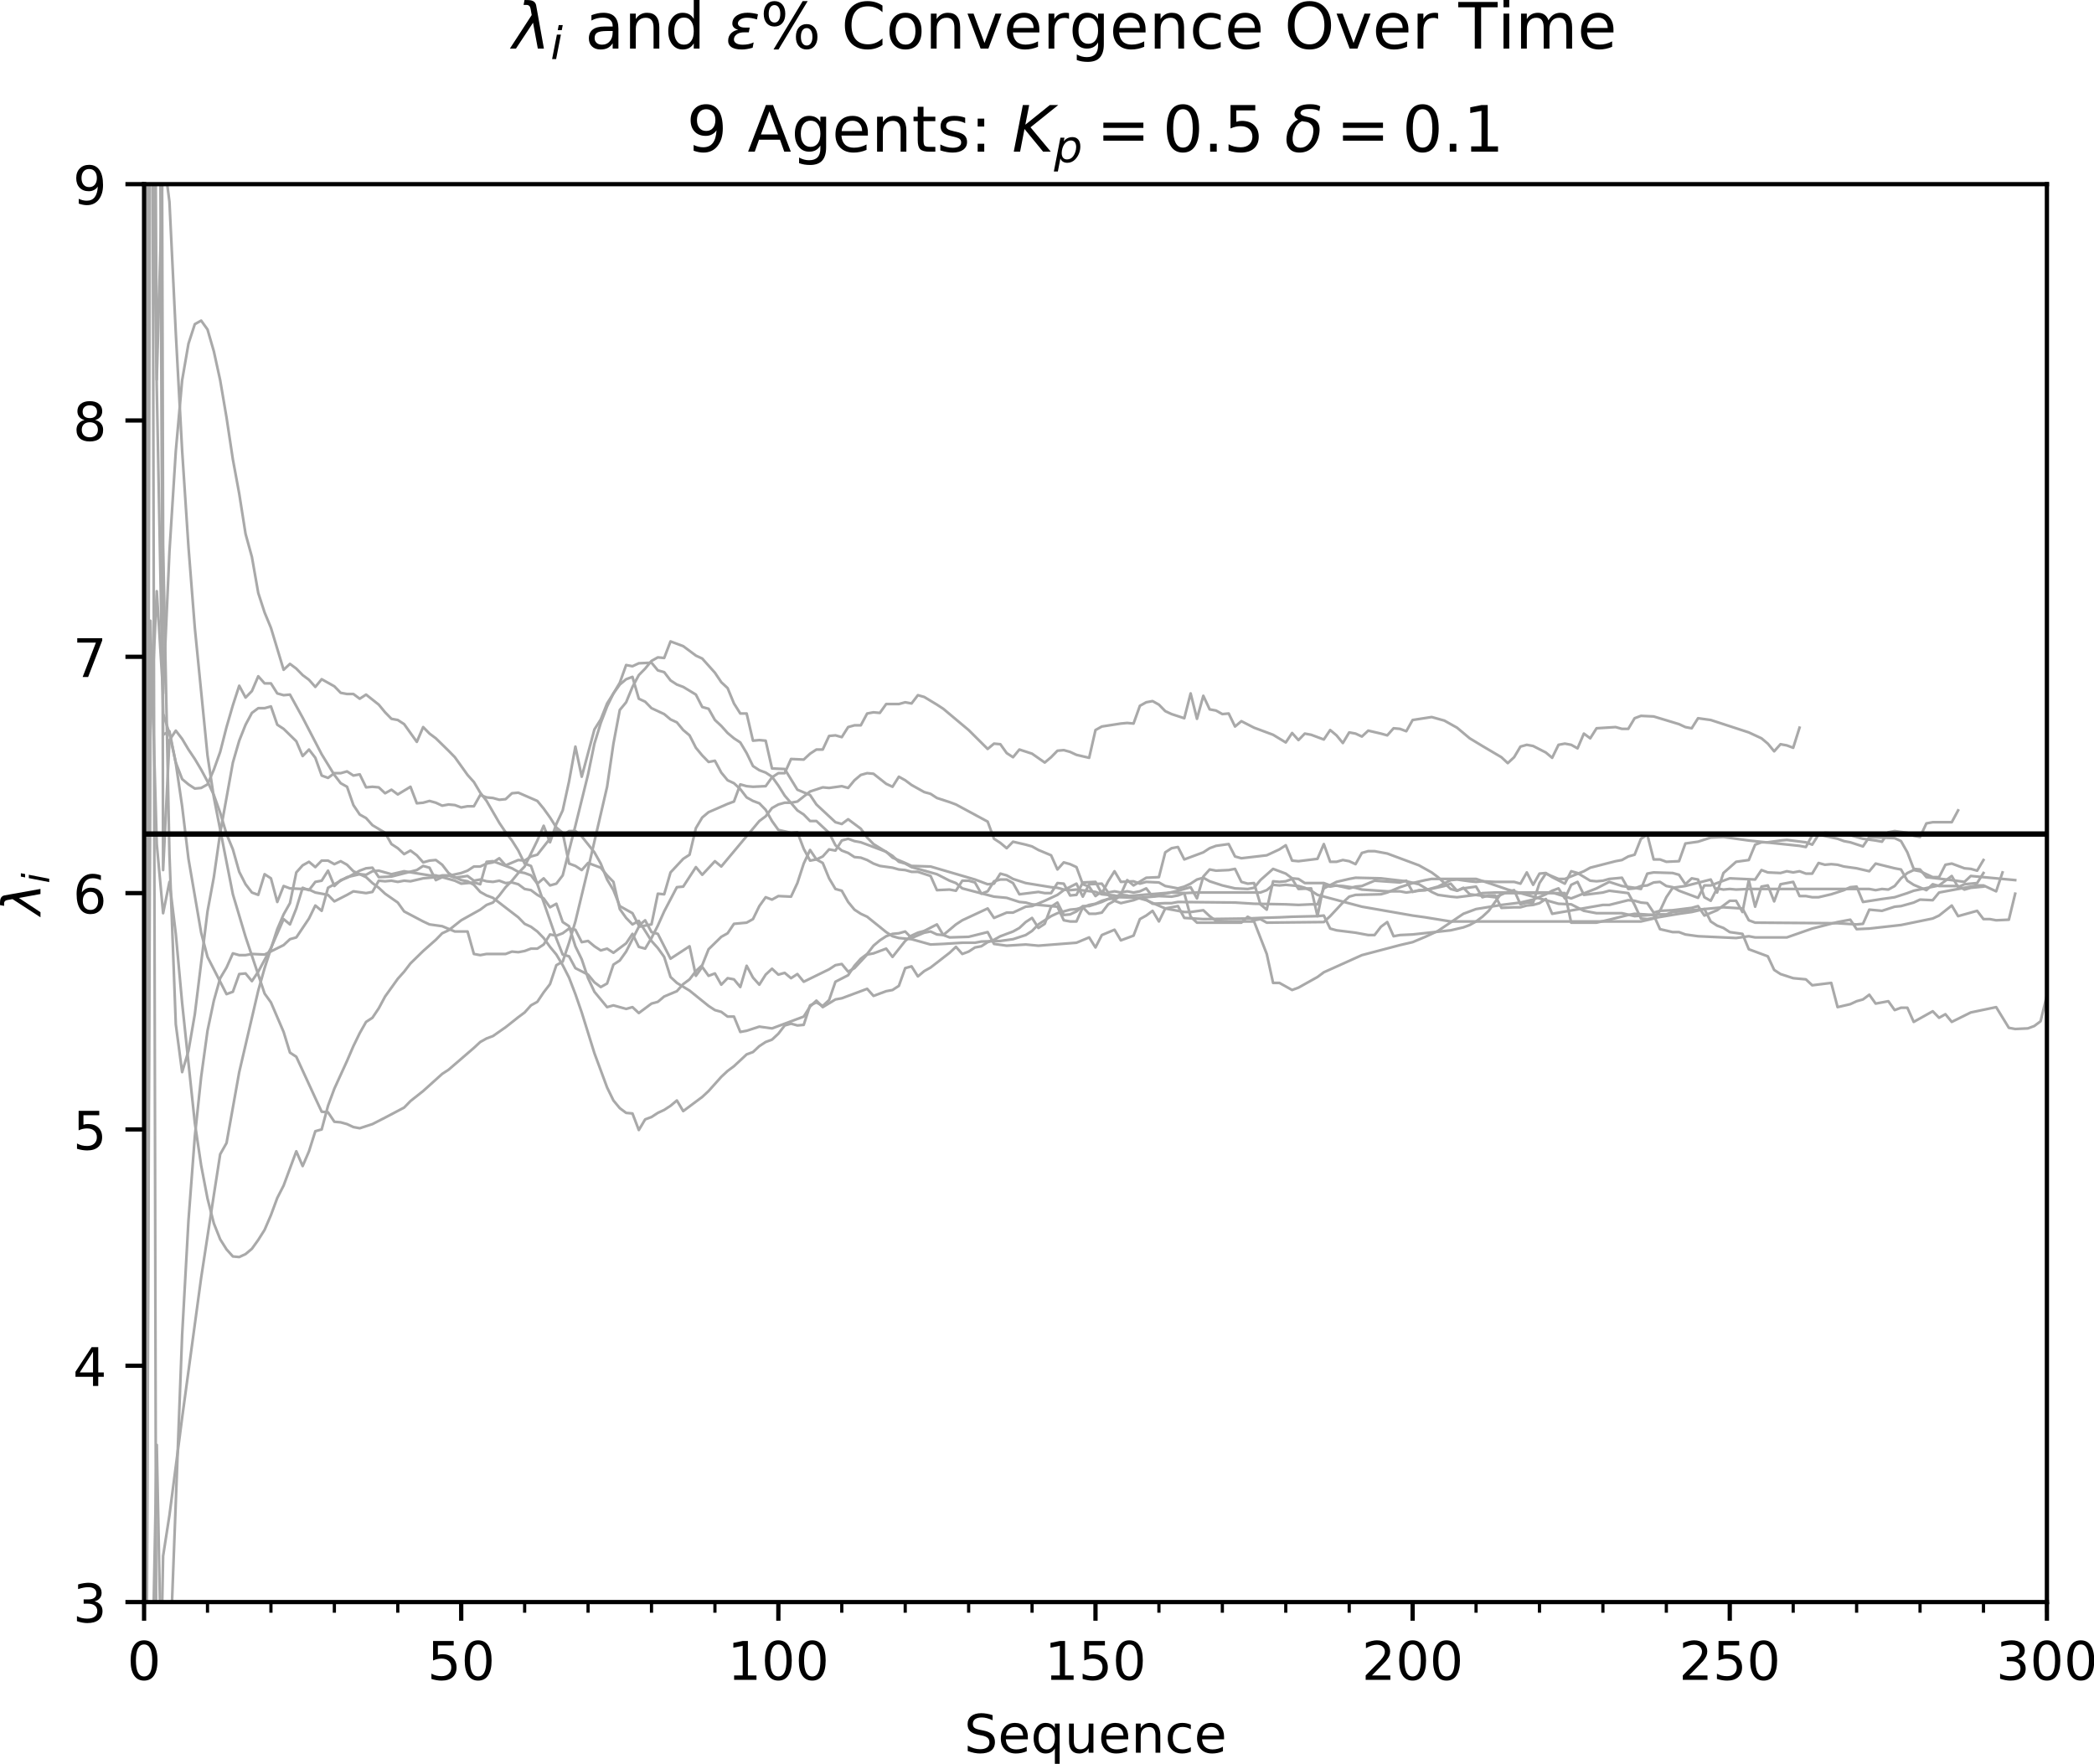 <?xml version="1.0" encoding="utf-8" standalone="no"?>
<!DOCTYPE svg PUBLIC "-//W3C//DTD SVG 1.1//EN"
  "http://www.w3.org/Graphics/SVG/1.1/DTD/svg11.dtd">
<!-- Created with matplotlib (http://matplotlib.org/) -->
<svg height="331pt" version="1.1" viewBox="0 0 393 331" width="393pt" xmlns="http://www.w3.org/2000/svg" xmlns:xlink="http://www.w3.org/1999/xlink">
 <defs>
  <style type="text/css">
*{stroke-linecap:butt;stroke-linejoin:round;}
  </style>
 </defs>
 <g id="figure_1">
  <g id="patch_1">
   <path d="M 0 331.028 
L 393.704 331.028 
L 393.704 0 
L 0 0 
z
" style="fill:#ffffff;"/>
  </g>
  <g id="axes_1">
   <g id="patch_2">
    <path d="M 27.041 300.672 
L 384.161 300.672 
L 384.161 34.56 
L 27.041 34.56 
z
" style="fill:#ffffff;"/>
   </g>
   <g id="matplotlib.axis_1">
    <g id="xtick_1">
     <g id="line2d_1">
      <defs>
       <path d="M 0 0 
L 0 3.5 
" id="m13b0df9169" style="stroke:#000000;stroke-width:0.8;"/>
      </defs>
      <g>
       <use style="stroke:#000000;stroke-width:0.8;" x="27.041" xlink:href="#m13b0df9169" y="300.672"/>
      </g>
     </g>
     <g id="text_1">
      <!-- 0 -->
      <defs>
       <path d="M 31.781 66.406 
Q 24.172 66.406 20.328 58.906 
Q 16.5 51.422 16.5 36.375 
Q 16.5 21.391 20.328 13.891 
Q 24.172 6.391 31.781 6.391 
Q 39.453 6.391 43.281 13.891 
Q 47.125 21.391 47.125 36.375 
Q 47.125 51.422 43.281 58.906 
Q 39.453 66.406 31.781 66.406 
z
M 31.781 74.219 
Q 44.047 74.219 50.516 64.516 
Q 56.984 54.828 56.984 36.375 
Q 56.984 17.969 50.516 8.266 
Q 44.047 -1.422 31.781 -1.422 
Q 19.531 -1.422 13.062 8.266 
Q 6.594 17.969 6.594 36.375 
Q 6.594 54.828 13.062 64.516 
Q 19.531 74.219 31.781 74.219 
z
" id="DejaVuSans-30"/>
      </defs>
      <g transform="translate(23.859 315.27)scale(0.1 -0.1)">
       <use xlink:href="#DejaVuSans-30"/>
      </g>
     </g>
    </g>
    <g id="xtick_2">
     <g id="line2d_2">
      <g>
       <use style="stroke:#000000;stroke-width:0.8;" x="86.561" xlink:href="#m13b0df9169" y="300.672"/>
      </g>
     </g>
     <g id="text_2">
      <!-- 50 -->
      <defs>
       <path d="M 10.797 72.906 
L 49.516 72.906 
L 49.516 64.594 
L 19.828 64.594 
L 19.828 46.734 
Q 21.969 47.469 24.109 47.828 
Q 26.266 48.188 28.422 48.188 
Q 40.625 48.188 47.75 41.5 
Q 54.891 34.812 54.891 23.391 
Q 54.891 11.625 47.562 5.094 
Q 40.234 -1.422 26.906 -1.422 
Q 22.312 -1.422 17.547 -0.641 
Q 12.797 0.141 7.719 1.703 
L 7.719 11.625 
Q 12.109 9.234 16.797 8.062 
Q 21.484 6.891 26.703 6.891 
Q 35.156 6.891 40.078 11.328 
Q 45.016 15.766 45.016 23.391 
Q 45.016 31 40.078 35.438 
Q 35.156 39.891 26.703 39.891 
Q 22.75 39.891 18.812 39.016 
Q 14.891 38.141 10.797 36.281 
z
" id="DejaVuSans-35"/>
      </defs>
      <g transform="translate(80.198 315.27)scale(0.1 -0.1)">
       <use xlink:href="#DejaVuSans-35"/>
       <use x="63.623" xlink:href="#DejaVuSans-30"/>
      </g>
     </g>
    </g>
    <g id="xtick_3">
     <g id="line2d_3">
      <g>
       <use style="stroke:#000000;stroke-width:0.8;" x="146.081" xlink:href="#m13b0df9169" y="300.672"/>
      </g>
     </g>
     <g id="text_3">
      <!-- 100 -->
      <defs>
       <path d="M 12.406 8.297 
L 28.516 8.297 
L 28.516 63.922 
L 10.984 60.406 
L 10.984 69.391 
L 28.422 72.906 
L 38.281 72.906 
L 38.281 8.297 
L 54.391 8.297 
L 54.391 0 
L 12.406 0 
z
" id="DejaVuSans-31"/>
      </defs>
      <g transform="translate(136.537 315.27)scale(0.1 -0.1)">
       <use xlink:href="#DejaVuSans-31"/>
       <use x="63.623" xlink:href="#DejaVuSans-30"/>
       <use x="127.246" xlink:href="#DejaVuSans-30"/>
      </g>
     </g>
    </g>
    <g id="xtick_4">
     <g id="line2d_4">
      <g>
       <use style="stroke:#000000;stroke-width:0.8;" x="205.601" xlink:href="#m13b0df9169" y="300.672"/>
      </g>
     </g>
     <g id="text_4">
      <!-- 150 -->
      <g transform="translate(196.057 315.27)scale(0.1 -0.1)">
       <use xlink:href="#DejaVuSans-31"/>
       <use x="63.623" xlink:href="#DejaVuSans-35"/>
       <use x="127.246" xlink:href="#DejaVuSans-30"/>
      </g>
     </g>
    </g>
    <g id="xtick_5">
     <g id="line2d_5">
      <g>
       <use style="stroke:#000000;stroke-width:0.8;" x="265.121" xlink:href="#m13b0df9169" y="300.672"/>
      </g>
     </g>
     <g id="text_5">
      <!-- 200 -->
      <defs>
       <path d="M 19.188 8.297 
L 53.609 8.297 
L 53.609 0 
L 7.328 0 
L 7.328 8.297 
Q 12.938 14.109 22.625 23.891 
Q 32.328 33.688 34.812 36.531 
Q 39.547 41.844 41.422 45.531 
Q 43.312 49.219 43.312 52.781 
Q 43.312 58.594 39.234 62.25 
Q 35.156 65.922 28.609 65.922 
Q 23.969 65.922 18.812 64.312 
Q 13.672 62.703 7.812 59.422 
L 7.812 69.391 
Q 13.766 71.781 18.938 73 
Q 24.125 74.219 28.422 74.219 
Q 39.75 74.219 46.484 68.547 
Q 53.219 62.891 53.219 53.422 
Q 53.219 48.922 51.531 44.891 
Q 49.859 40.875 45.406 35.406 
Q 44.188 33.984 37.641 27.219 
Q 31.109 20.453 19.188 8.297 
z
" id="DejaVuSans-32"/>
      </defs>
      <g transform="translate(255.577 315.27)scale(0.1 -0.1)">
       <use xlink:href="#DejaVuSans-32"/>
       <use x="63.623" xlink:href="#DejaVuSans-30"/>
       <use x="127.246" xlink:href="#DejaVuSans-30"/>
      </g>
     </g>
    </g>
    <g id="xtick_6">
     <g id="line2d_6">
      <g>
       <use style="stroke:#000000;stroke-width:0.8;" x="324.641" xlink:href="#m13b0df9169" y="300.672"/>
      </g>
     </g>
     <g id="text_6">
      <!-- 250 -->
      <g transform="translate(315.097 315.27)scale(0.1 -0.1)">
       <use xlink:href="#DejaVuSans-32"/>
       <use x="63.623" xlink:href="#DejaVuSans-35"/>
       <use x="127.246" xlink:href="#DejaVuSans-30"/>
      </g>
     </g>
    </g>
    <g id="xtick_7">
     <g id="line2d_7">
      <g>
       <use style="stroke:#000000;stroke-width:0.8;" x="384.161" xlink:href="#m13b0df9169" y="300.672"/>
      </g>
     </g>
     <g id="text_7">
      <!-- 300 -->
      <defs>
       <path d="M 40.578 39.312 
Q 47.656 37.797 51.625 33 
Q 55.609 28.219 55.609 21.188 
Q 55.609 10.406 48.188 4.484 
Q 40.766 -1.422 27.094 -1.422 
Q 22.516 -1.422 17.656 -0.516 
Q 12.797 0.391 7.625 2.203 
L 7.625 11.719 
Q 11.719 9.328 16.594 8.109 
Q 21.484 6.891 26.812 6.891 
Q 36.078 6.891 40.938 10.547 
Q 45.797 14.203 45.797 21.188 
Q 45.797 27.641 41.281 31.266 
Q 36.766 34.906 28.719 34.906 
L 20.219 34.906 
L 20.219 43.016 
L 29.109 43.016 
Q 36.375 43.016 40.234 45.922 
Q 44.094 48.828 44.094 54.297 
Q 44.094 59.906 40.109 62.906 
Q 36.141 65.922 28.719 65.922 
Q 24.656 65.922 20.016 65.031 
Q 15.375 64.156 9.812 62.312 
L 9.812 71.094 
Q 15.438 72.656 20.344 73.438 
Q 25.25 74.219 29.594 74.219 
Q 40.828 74.219 47.359 69.109 
Q 53.906 64.016 53.906 55.328 
Q 53.906 49.266 50.438 45.094 
Q 46.969 40.922 40.578 39.312 
z
" id="DejaVuSans-33"/>
      </defs>
      <g transform="translate(374.617 315.27)scale(0.1 -0.1)">
       <use xlink:href="#DejaVuSans-33"/>
       <use x="63.623" xlink:href="#DejaVuSans-30"/>
       <use x="127.246" xlink:href="#DejaVuSans-30"/>
      </g>
     </g>
    </g>
    <g id="xtick_8">
     <g id="line2d_8">
      <defs>
       <path d="M 0 0 
L 0 2 
" id="m223763adc6" style="stroke:#000000;stroke-width:0.6;"/>
      </defs>
      <g>
       <use style="stroke:#000000;stroke-width:0.6;" x="27.041" xlink:href="#m223763adc6" y="300.672"/>
      </g>
     </g>
    </g>
    <g id="xtick_9">
     <g id="line2d_9">
      <g>
       <use style="stroke:#000000;stroke-width:0.6;" x="38.945" xlink:href="#m223763adc6" y="300.672"/>
      </g>
     </g>
    </g>
    <g id="xtick_10">
     <g id="line2d_10">
      <g>
       <use style="stroke:#000000;stroke-width:0.6;" x="50.849" xlink:href="#m223763adc6" y="300.672"/>
      </g>
     </g>
    </g>
    <g id="xtick_11">
     <g id="line2d_11">
      <g>
       <use style="stroke:#000000;stroke-width:0.6;" x="62.753" xlink:href="#m223763adc6" y="300.672"/>
      </g>
     </g>
    </g>
    <g id="xtick_12">
     <g id="line2d_12">
      <g>
       <use style="stroke:#000000;stroke-width:0.6;" x="74.657" xlink:href="#m223763adc6" y="300.672"/>
      </g>
     </g>
    </g>
    <g id="xtick_13">
     <g id="line2d_13">
      <g>
       <use style="stroke:#000000;stroke-width:0.6;" x="86.561" xlink:href="#m223763adc6" y="300.672"/>
      </g>
     </g>
    </g>
    <g id="xtick_14">
     <g id="line2d_14">
      <g>
       <use style="stroke:#000000;stroke-width:0.6;" x="98.465" xlink:href="#m223763adc6" y="300.672"/>
      </g>
     </g>
    </g>
    <g id="xtick_15">
     <g id="line2d_15">
      <g>
       <use style="stroke:#000000;stroke-width:0.6;" x="110.369" xlink:href="#m223763adc6" y="300.672"/>
      </g>
     </g>
    </g>
    <g id="xtick_16">
     <g id="line2d_16">
      <g>
       <use style="stroke:#000000;stroke-width:0.6;" x="122.273" xlink:href="#m223763adc6" y="300.672"/>
      </g>
     </g>
    </g>
    <g id="xtick_17">
     <g id="line2d_17">
      <g>
       <use style="stroke:#000000;stroke-width:0.6;" x="134.177" xlink:href="#m223763adc6" y="300.672"/>
      </g>
     </g>
    </g>
    <g id="xtick_18">
     <g id="line2d_18">
      <g>
       <use style="stroke:#000000;stroke-width:0.6;" x="146.081" xlink:href="#m223763adc6" y="300.672"/>
      </g>
     </g>
    </g>
    <g id="xtick_19">
     <g id="line2d_19">
      <g>
       <use style="stroke:#000000;stroke-width:0.6;" x="157.985" xlink:href="#m223763adc6" y="300.672"/>
      </g>
     </g>
    </g>
    <g id="xtick_20">
     <g id="line2d_20">
      <g>
       <use style="stroke:#000000;stroke-width:0.6;" x="169.889" xlink:href="#m223763adc6" y="300.672"/>
      </g>
     </g>
    </g>
    <g id="xtick_21">
     <g id="line2d_21">
      <g>
       <use style="stroke:#000000;stroke-width:0.6;" x="181.793" xlink:href="#m223763adc6" y="300.672"/>
      </g>
     </g>
    </g>
    <g id="xtick_22">
     <g id="line2d_22">
      <g>
       <use style="stroke:#000000;stroke-width:0.6;" x="193.697" xlink:href="#m223763adc6" y="300.672"/>
      </g>
     </g>
    </g>
    <g id="xtick_23">
     <g id="line2d_23">
      <g>
       <use style="stroke:#000000;stroke-width:0.6;" x="205.601" xlink:href="#m223763adc6" y="300.672"/>
      </g>
     </g>
    </g>
    <g id="xtick_24">
     <g id="line2d_24">
      <g>
       <use style="stroke:#000000;stroke-width:0.6;" x="217.505" xlink:href="#m223763adc6" y="300.672"/>
      </g>
     </g>
    </g>
    <g id="xtick_25">
     <g id="line2d_25">
      <g>
       <use style="stroke:#000000;stroke-width:0.6;" x="229.409" xlink:href="#m223763adc6" y="300.672"/>
      </g>
     </g>
    </g>
    <g id="xtick_26">
     <g id="line2d_26">
      <g>
       <use style="stroke:#000000;stroke-width:0.6;" x="241.313" xlink:href="#m223763adc6" y="300.672"/>
      </g>
     </g>
    </g>
    <g id="xtick_27">
     <g id="line2d_27">
      <g>
       <use style="stroke:#000000;stroke-width:0.6;" x="253.217" xlink:href="#m223763adc6" y="300.672"/>
      </g>
     </g>
    </g>
    <g id="xtick_28">
     <g id="line2d_28">
      <g>
       <use style="stroke:#000000;stroke-width:0.6;" x="265.121" xlink:href="#m223763adc6" y="300.672"/>
      </g>
     </g>
    </g>
    <g id="xtick_29">
     <g id="line2d_29">
      <g>
       <use style="stroke:#000000;stroke-width:0.6;" x="277.025" xlink:href="#m223763adc6" y="300.672"/>
      </g>
     </g>
    </g>
    <g id="xtick_30">
     <g id="line2d_30">
      <g>
       <use style="stroke:#000000;stroke-width:0.6;" x="288.929" xlink:href="#m223763adc6" y="300.672"/>
      </g>
     </g>
    </g>
    <g id="xtick_31">
     <g id="line2d_31">
      <g>
       <use style="stroke:#000000;stroke-width:0.6;" x="300.833" xlink:href="#m223763adc6" y="300.672"/>
      </g>
     </g>
    </g>
    <g id="xtick_32">
     <g id="line2d_32">
      <g>
       <use style="stroke:#000000;stroke-width:0.6;" x="312.737" xlink:href="#m223763adc6" y="300.672"/>
      </g>
     </g>
    </g>
    <g id="xtick_33">
     <g id="line2d_33">
      <g>
       <use style="stroke:#000000;stroke-width:0.6;" x="324.641" xlink:href="#m223763adc6" y="300.672"/>
      </g>
     </g>
    </g>
    <g id="xtick_34">
     <g id="line2d_34">
      <g>
       <use style="stroke:#000000;stroke-width:0.6;" x="336.545" xlink:href="#m223763adc6" y="300.672"/>
      </g>
     </g>
    </g>
    <g id="xtick_35">
     <g id="line2d_35">
      <g>
       <use style="stroke:#000000;stroke-width:0.6;" x="348.449" xlink:href="#m223763adc6" y="300.672"/>
      </g>
     </g>
    </g>
    <g id="xtick_36">
     <g id="line2d_36">
      <g>
       <use style="stroke:#000000;stroke-width:0.6;" x="360.353" xlink:href="#m223763adc6" y="300.672"/>
      </g>
     </g>
    </g>
    <g id="xtick_37">
     <g id="line2d_37">
      <g>
       <use style="stroke:#000000;stroke-width:0.6;" x="372.257" xlink:href="#m223763adc6" y="300.672"/>
      </g>
     </g>
    </g>
    <g id="xtick_38">
     <g id="line2d_38">
      <g>
       <use style="stroke:#000000;stroke-width:0.6;" x="384.161" xlink:href="#m223763adc6" y="300.672"/>
      </g>
     </g>
    </g>
    <g id="text_8">
     <!-- Sequence -->
     <defs>
      <path d="M 53.516 70.516 
L 53.516 60.891 
Q 47.906 63.578 42.922 64.891 
Q 37.938 66.219 33.297 66.219 
Q 25.25 66.219 20.875 63.094 
Q 16.5 59.969 16.5 54.203 
Q 16.5 49.359 19.406 46.891 
Q 22.312 44.438 30.422 42.922 
L 36.375 41.703 
Q 47.406 39.594 52.656 34.297 
Q 57.906 29 57.906 20.125 
Q 57.906 9.516 50.797 4.047 
Q 43.703 -1.422 29.984 -1.422 
Q 24.812 -1.422 18.969 -0.25 
Q 13.141 0.922 6.891 3.219 
L 6.891 13.375 
Q 12.891 10.016 18.656 8.297 
Q 24.422 6.594 29.984 6.594 
Q 38.422 6.594 43.016 9.906 
Q 47.609 13.234 47.609 19.391 
Q 47.609 24.75 44.312 27.781 
Q 41.016 30.812 33.5 32.328 
L 27.484 33.5 
Q 16.453 35.688 11.516 40.375 
Q 6.594 45.062 6.594 53.422 
Q 6.594 63.094 13.406 68.656 
Q 20.219 74.219 32.172 74.219 
Q 37.312 74.219 42.625 73.281 
Q 47.953 72.359 53.516 70.516 
z
" id="DejaVuSans-53"/>
      <path d="M 56.203 29.594 
L 56.203 25.203 
L 14.891 25.203 
Q 15.484 15.922 20.484 11.062 
Q 25.484 6.203 34.422 6.203 
Q 39.594 6.203 44.453 7.469 
Q 49.312 8.734 54.109 11.281 
L 54.109 2.781 
Q 49.266 0.734 44.188 -0.344 
Q 39.109 -1.422 33.891 -1.422 
Q 20.797 -1.422 13.156 6.188 
Q 5.516 13.812 5.516 26.812 
Q 5.516 40.234 12.766 48.109 
Q 20.016 56 32.328 56 
Q 43.359 56 49.781 48.891 
Q 56.203 41.797 56.203 29.594 
z
M 47.219 32.234 
Q 47.125 39.594 43.094 43.984 
Q 39.062 48.391 32.422 48.391 
Q 24.906 48.391 20.391 44.141 
Q 15.875 39.891 15.188 32.172 
z
" id="DejaVuSans-65"/>
      <path d="M 14.797 27.297 
Q 14.797 17.391 18.875 11.75 
Q 22.953 6.109 30.078 6.109 
Q 37.203 6.109 41.297 11.75 
Q 45.406 17.391 45.406 27.297 
Q 45.406 37.203 41.297 42.844 
Q 37.203 48.484 30.078 48.484 
Q 22.953 48.484 18.875 42.844 
Q 14.797 37.203 14.797 27.297 
z
M 45.406 8.203 
Q 42.578 3.328 38.25 0.953 
Q 33.938 -1.422 27.875 -1.422 
Q 17.969 -1.422 11.734 6.484 
Q 5.516 14.406 5.516 27.297 
Q 5.516 40.188 11.734 48.094 
Q 17.969 56 27.875 56 
Q 33.938 56 38.25 53.625 
Q 42.578 51.266 45.406 46.391 
L 45.406 54.688 
L 54.391 54.688 
L 54.391 -20.797 
L 45.406 -20.797 
z
" id="DejaVuSans-71"/>
      <path d="M 8.5 21.578 
L 8.5 54.688 
L 17.484 54.688 
L 17.484 21.922 
Q 17.484 14.156 20.5 10.266 
Q 23.531 6.391 29.594 6.391 
Q 36.859 6.391 41.078 11.031 
Q 45.312 15.672 45.312 23.688 
L 45.312 54.688 
L 54.297 54.688 
L 54.297 0 
L 45.312 0 
L 45.312 8.406 
Q 42.047 3.422 37.719 1 
Q 33.406 -1.422 27.688 -1.422 
Q 18.266 -1.422 13.375 4.438 
Q 8.5 10.297 8.5 21.578 
z
M 31.109 56 
z
" id="DejaVuSans-75"/>
      <path d="M 54.891 33.016 
L 54.891 0 
L 45.906 0 
L 45.906 32.719 
Q 45.906 40.484 42.875 44.328 
Q 39.844 48.188 33.797 48.188 
Q 26.516 48.188 22.312 43.547 
Q 18.109 38.922 18.109 30.906 
L 18.109 0 
L 9.078 0 
L 9.078 54.688 
L 18.109 54.688 
L 18.109 46.188 
Q 21.344 51.125 25.703 53.562 
Q 30.078 56 35.797 56 
Q 45.219 56 50.047 50.172 
Q 54.891 44.344 54.891 33.016 
z
" id="DejaVuSans-6e"/>
      <path d="M 48.781 52.594 
L 48.781 44.188 
Q 44.969 46.297 41.141 47.344 
Q 37.312 48.391 33.406 48.391 
Q 24.656 48.391 19.812 42.844 
Q 14.984 37.312 14.984 27.297 
Q 14.984 17.281 19.812 11.734 
Q 24.656 6.203 33.406 6.203 
Q 37.312 6.203 41.141 7.25 
Q 44.969 8.297 48.781 10.406 
L 48.781 2.094 
Q 45.016 0.344 40.984 -0.531 
Q 36.969 -1.422 32.422 -1.422 
Q 20.062 -1.422 12.781 6.344 
Q 5.516 14.109 5.516 27.297 
Q 5.516 40.672 12.859 48.328 
Q 20.219 56 33.016 56 
Q 37.156 56 41.109 55.141 
Q 45.062 54.297 48.781 52.594 
z
" id="DejaVuSans-63"/>
     </defs>
     <g transform="translate(180.936 328.949)scale(0.1 -0.1)">
      <use xlink:href="#DejaVuSans-53"/>
      <use x="63.477" xlink:href="#DejaVuSans-65"/>
      <use x="125" xlink:href="#DejaVuSans-71"/>
      <use x="188.477" xlink:href="#DejaVuSans-75"/>
      <use x="251.855" xlink:href="#DejaVuSans-65"/>
      <use x="313.379" xlink:href="#DejaVuSans-6e"/>
      <use x="376.758" xlink:href="#DejaVuSans-63"/>
      <use x="431.738" xlink:href="#DejaVuSans-65"/>
     </g>
    </g>
   </g>
   <g id="matplotlib.axis_2">
    <g id="ytick_1">
     <g id="line2d_39">
      <defs>
       <path d="M 0 0 
L -3.5 0 
" id="m30c599cf5f" style="stroke:#000000;stroke-width:0.8;"/>
      </defs>
      <g>
       <use style="stroke:#000000;stroke-width:0.8;" x="27.041" xlink:href="#m30c599cf5f" y="300.672"/>
      </g>
     </g>
     <g id="text_9">
      <!-- 3 -->
      <g transform="translate(13.678 304.471)scale(0.1 -0.1)">
       <use xlink:href="#DejaVuSans-33"/>
      </g>
     </g>
    </g>
    <g id="ytick_2">
     <g id="line2d_40">
      <g>
       <use style="stroke:#000000;stroke-width:0.8;" x="27.041" xlink:href="#m30c599cf5f" y="256.32"/>
      </g>
     </g>
     <g id="text_10">
      <!-- 4 -->
      <defs>
       <path d="M 37.797 64.312 
L 12.891 25.391 
L 37.797 25.391 
z
M 35.203 72.906 
L 47.609 72.906 
L 47.609 25.391 
L 58.016 25.391 
L 58.016 17.188 
L 47.609 17.188 
L 47.609 0 
L 37.797 0 
L 37.797 17.188 
L 4.891 17.188 
L 4.891 26.703 
z
" id="DejaVuSans-34"/>
      </defs>
      <g transform="translate(13.678 260.119)scale(0.1 -0.1)">
       <use xlink:href="#DejaVuSans-34"/>
      </g>
     </g>
    </g>
    <g id="ytick_3">
     <g id="line2d_41">
      <g>
       <use style="stroke:#000000;stroke-width:0.8;" x="27.041" xlink:href="#m30c599cf5f" y="211.968"/>
      </g>
     </g>
     <g id="text_11">
      <!-- 5 -->
      <g transform="translate(13.678 215.767)scale(0.1 -0.1)">
       <use xlink:href="#DejaVuSans-35"/>
      </g>
     </g>
    </g>
    <g id="ytick_4">
     <g id="line2d_42">
      <g>
       <use style="stroke:#000000;stroke-width:0.8;" x="27.041" xlink:href="#m30c599cf5f" y="167.616"/>
      </g>
     </g>
     <g id="text_12">
      <!-- 6 -->
      <defs>
       <path d="M 33.016 40.375 
Q 26.375 40.375 22.484 35.828 
Q 18.609 31.297 18.609 23.391 
Q 18.609 15.531 22.484 10.953 
Q 26.375 6.391 33.016 6.391 
Q 39.656 6.391 43.531 10.953 
Q 47.406 15.531 47.406 23.391 
Q 47.406 31.297 43.531 35.828 
Q 39.656 40.375 33.016 40.375 
z
M 52.594 71.297 
L 52.594 62.312 
Q 48.875 64.062 45.094 64.984 
Q 41.312 65.922 37.594 65.922 
Q 27.828 65.922 22.672 59.328 
Q 17.531 52.734 16.797 39.406 
Q 19.672 43.656 24.016 45.922 
Q 28.375 48.188 33.594 48.188 
Q 44.578 48.188 50.953 41.516 
Q 57.328 34.859 57.328 23.391 
Q 57.328 12.156 50.688 5.359 
Q 44.047 -1.422 33.016 -1.422 
Q 20.359 -1.422 13.672 8.266 
Q 6.984 17.969 6.984 36.375 
Q 6.984 53.656 15.188 63.938 
Q 23.391 74.219 37.203 74.219 
Q 40.922 74.219 44.703 73.484 
Q 48.484 72.75 52.594 71.297 
z
" id="DejaVuSans-36"/>
      </defs>
      <g transform="translate(13.678 171.415)scale(0.1 -0.1)">
       <use xlink:href="#DejaVuSans-36"/>
      </g>
     </g>
    </g>
    <g id="ytick_5">
     <g id="line2d_43">
      <g>
       <use style="stroke:#000000;stroke-width:0.8;" x="27.041" xlink:href="#m30c599cf5f" y="123.264"/>
      </g>
     </g>
     <g id="text_13">
      <!-- 7 -->
      <defs>
       <path d="M 8.203 72.906 
L 55.078 72.906 
L 55.078 68.703 
L 28.609 0 
L 18.312 0 
L 43.219 64.594 
L 8.203 64.594 
z
" id="DejaVuSans-37"/>
      </defs>
      <g transform="translate(13.678 127.063)scale(0.1 -0.1)">
       <use xlink:href="#DejaVuSans-37"/>
      </g>
     </g>
    </g>
    <g id="ytick_6">
     <g id="line2d_44">
      <g>
       <use style="stroke:#000000;stroke-width:0.8;" x="27.041" xlink:href="#m30c599cf5f" y="78.912"/>
      </g>
     </g>
     <g id="text_14">
      <!-- 8 -->
      <defs>
       <path d="M 31.781 34.625 
Q 24.75 34.625 20.719 30.859 
Q 16.703 27.094 16.703 20.516 
Q 16.703 13.922 20.719 10.156 
Q 24.75 6.391 31.781 6.391 
Q 38.812 6.391 42.859 10.172 
Q 46.922 13.969 46.922 20.516 
Q 46.922 27.094 42.891 30.859 
Q 38.875 34.625 31.781 34.625 
z
M 21.922 38.812 
Q 15.578 40.375 12.031 44.719 
Q 8.5 49.078 8.5 55.328 
Q 8.5 64.062 14.719 69.141 
Q 20.953 74.219 31.781 74.219 
Q 42.672 74.219 48.875 69.141 
Q 55.078 64.062 55.078 55.328 
Q 55.078 49.078 51.531 44.719 
Q 48 40.375 41.703 38.812 
Q 48.828 37.156 52.797 32.312 
Q 56.781 27.484 56.781 20.516 
Q 56.781 9.906 50.312 4.234 
Q 43.844 -1.422 31.781 -1.422 
Q 19.734 -1.422 13.25 4.234 
Q 6.781 9.906 6.781 20.516 
Q 6.781 27.484 10.781 32.312 
Q 14.797 37.156 21.922 38.812 
z
M 18.312 54.391 
Q 18.312 48.734 21.844 45.562 
Q 25.391 42.391 31.781 42.391 
Q 38.141 42.391 41.719 45.562 
Q 45.312 48.734 45.312 54.391 
Q 45.312 60.062 41.719 63.234 
Q 38.141 66.406 31.781 66.406 
Q 25.391 66.406 21.844 63.234 
Q 18.312 60.062 18.312 54.391 
z
" id="DejaVuSans-38"/>
      </defs>
      <g transform="translate(13.678 82.711)scale(0.1 -0.1)">
       <use xlink:href="#DejaVuSans-38"/>
      </g>
     </g>
    </g>
    <g id="ytick_7">
     <g id="line2d_45">
      <g>
       <use style="stroke:#000000;stroke-width:0.8;" x="27.041" xlink:href="#m30c599cf5f" y="34.56"/>
      </g>
     </g>
     <g id="text_15">
      <!-- 9 -->
      <defs>
       <path d="M 10.984 1.516 
L 10.984 10.5 
Q 14.703 8.734 18.5 7.812 
Q 22.312 6.891 25.984 6.891 
Q 35.75 6.891 40.891 13.453 
Q 46.047 20.016 46.781 33.406 
Q 43.953 29.203 39.594 26.953 
Q 35.25 24.703 29.984 24.703 
Q 19.047 24.703 12.672 31.312 
Q 6.297 37.938 6.297 49.422 
Q 6.297 60.641 12.938 67.422 
Q 19.578 74.219 30.609 74.219 
Q 43.266 74.219 49.922 64.516 
Q 56.594 54.828 56.594 36.375 
Q 56.594 19.141 48.406 8.859 
Q 40.234 -1.422 26.422 -1.422 
Q 22.703 -1.422 18.891 -0.688 
Q 15.094 0.047 10.984 1.516 
z
M 30.609 32.422 
Q 37.25 32.422 41.125 36.953 
Q 45.016 41.5 45.016 49.422 
Q 45.016 57.281 41.125 61.844 
Q 37.25 66.406 30.609 66.406 
Q 23.969 66.406 20.094 61.844 
Q 16.219 57.281 16.219 49.422 
Q 16.219 41.5 20.094 36.953 
Q 23.969 32.422 30.609 32.422 
z
" id="DejaVuSans-39"/>
      </defs>
      <g transform="translate(13.678 38.359)scale(0.1 -0.1)">
       <use xlink:href="#DejaVuSans-39"/>
      </g>
     </g>
    </g>
    <g id="text_16">
     <!-- $\lambda_i$ -->
     <defs>
      <path d="M 36.719 67.438 
L 48.828 0 
L 39.312 0 
L 31.844 40.438 
L 5.125 0 
L -4.391 0 
L 29.734 52.438 
L 28.031 62.109 
Q 26.953 68.266 21.734 68.266 
L 17.047 68.266 
L 18.5 75.984 
L 24.219 75.875 
Q 35.203 75.734 36.719 67.438 
z
" id="DejaVuSans-Oblique-3bb"/>
      <path d="M 18.312 75.984 
L 27.297 75.984 
L 25.094 64.594 
L 16.109 64.594 
z
M 14.203 54.688 
L 23.188 54.688 
L 12.5 0 
L 3.516 0 
z
" id="DejaVuSans-Oblique-69"/>
     </defs>
     <g transform="translate(7.598 171.716)rotate(-90)scale(0.1 -0.1)">
      <use transform="translate(0 0.016)" xlink:href="#DejaVuSans-Oblique-3bb"/>
      <use transform="translate(59.18 -16.391)scale(0.7)" xlink:href="#DejaVuSans-Oblique-69"/>
     </g>
    </g>
   </g>
   <g id="line2d_46">
    <path clip-path="url(#p85118c4597)" d="M 27.159 332.028 
L 27.545 -1 
M 30.212 -1 
L 30.612 163.292 
L 31.802 138.898 
L 32.993 137.124 
L 34.183 138.676 
L 35.373 140.672 
L 36.564 142.446 
L 37.754 144.442 
L 38.945 146.66 
L 40.135 149.21 
L 41.325 152.536 
L 42.516 156.528 
L 43.706 159.411 
L 44.897 163.624 
L 46.087 165.953 
L 47.277 167.505 
L 48.468 167.949 
L 49.658 164.068 
L 50.849 164.844 
L 52.039 169.279 
L 53.229 166.285 
L 54.42 166.729 
L 56.801 166.84 
L 57.991 166.951 
L 59.181 167.505 
L 61.562 167.949 
L 62.753 169.168 
L 65.133 167.949 
L 66.324 167.283 
L 68.705 167.616 
L 69.895 167.394 
L 71.085 165.288 
L 72.276 165.398 
L 73.466 165.288 
L 74.657 165.509 
L 75.847 165.288 
L 77.037 165.398 
L 79.418 164.844 
L 81.799 164.622 
L 82.989 164.29 
L 84.18 164.29 
L 85.37 164.733 
L 87.751 164.4 
L 88.941 165.288 
L 90.132 165.066 
L 91.322 165.398 
L 92.513 165.509 
L 93.703 165.288 
L 94.893 165.731 
L 96.084 165.62 
L 97.274 165.953 
L 98.465 166.84 
L 99.655 167.062 
L 100.845 167.949 
L 102.036 168.614 
L 103.226 170.277 
L 104.417 169.612 
L 105.607 173.049 
L 106.797 173.825 
L 107.988 177.595 
L 109.178 180.035 
L 110.369 183.583 
L 111.559 186.133 
L 113.94 189.016 
L 115.13 188.683 
L 117.511 189.348 
L 118.701 189.016 
L 119.892 190.125 
L 122.273 188.351 
L 123.463 188.018 
L 124.653 187.02 
L 127.034 186.022 
L 128.225 184.692 
L 129.415 183.804 
L 130.605 182.252 
L 131.796 181.143 
L 132.986 178.15 
L 135.367 175.821 
L 136.557 175.156 
L 137.748 173.382 
L 140.129 173.16 
L 141.319 172.495 
L 142.509 170.055 
L 143.7 168.392 
L 144.89 168.836 
L 146.081 168.17 
L 148.461 168.281 
L 149.652 165.731 
L 150.842 162.072 
L 152.033 159.522 
L 153.223 161.296 
L 154.413 160.741 
L 155.604 159.411 
L 156.794 159.633 
L 157.985 157.748 
L 159.175 157.415 
L 160.365 157.859 
L 161.556 158.08 
L 166.317 159.854 
L 167.508 160.963 
L 169.889 161.961 
L 171.079 162.516 
L 174.65 162.626 
L 182.983 165.066 
L 185.364 165.953 
L 186.554 165.842 
L 187.745 163.957 
L 188.935 164.29 
L 190.125 164.955 
L 192.506 165.731 
L 197.268 166.507 
L 198.458 166.618 
L 199.649 166.951 
L 200.839 167.062 
L 202.029 166.951 
L 205.601 167.394 
L 206.791 167.838 
L 209.172 168.06 
L 210.362 168.392 
L 213.933 168.503 
L 215.124 168.836 
L 216.314 169.612 
L 218.695 169.501 
L 219.885 169.501 
L 221.076 169.279 
L 231.789 169.39 
L 235.361 169.612 
L 241.313 169.723 
L 243.693 169.834 
L 246.074 169.723 
L 247.265 169.723 
L 248.455 166.729 
L 250.836 165.509 
L 253.217 164.955 
L 254.407 164.733 
L 259.169 164.844 
L 263.93 165.398 
L 266.311 165.953 
L 268.692 167.394 
L 269.882 167.949 
L 272.263 168.281 
L 273.453 168.392 
L 277.025 167.949 
L 278.215 167.616 
L 280.596 167.505 
L 291.309 167.505 
L 294.881 168.614 
L 299.642 166.729 
L 302.023 165.509 
L 304.404 166.285 
L 306.785 166.618 
L 307.975 166.84 
L 309.165 163.957 
L 310.356 163.735 
L 313.927 163.846 
L 315.117 164.179 
L 316.308 165.953 
L 317.498 164.844 
L 318.689 165.066 
L 319.879 168.392 
L 321.069 169.057 
L 322.26 166.729 
L 323.45 166.951 
L 324.641 166.84 
L 325.831 166.951 
L 328.212 166.84 
L 350.829 166.84 
L 352.02 167.062 
L 353.21 166.84 
L 354.401 166.951 
L 355.591 166.285 
L 356.781 164.844 
L 357.972 163.846 
L 359.162 163.292 
L 360.353 163.513 
L 362.733 164.622 
L 363.924 164.622 
L 365.114 162.294 
L 366.305 162.072 
L 368.685 162.959 
L 369.876 163.07 
L 371.066 163.403 
L 372.257 161.407 
L 372.257 161.407 
" style="fill:none;stroke:#a9a9a9;stroke-linecap:square;stroke-width:0.5;"/>
   </g>
   <g id="line2d_47">
    <path clip-path="url(#p85118c4597)" d="M 27.246 332.028 
L 27.92 -1 
M 28.591 -1 
L 29.369 332.028 
M 29.848 332.028 
L 30.612 292.023 
L 31.802 284.373 
L 34.183 266.077 
L 37.754 239.799 
L 40.135 224.276 
L 41.325 216.625 
L 42.516 214.518 
L 44.897 201.213 
L 48.468 185.911 
L 49.658 181.698 
L 52.039 174.38 
L 53.229 171.608 
L 54.42 169.501 
L 55.61 163.735 
L 56.801 162.405 
L 57.991 161.739 
L 59.181 162.737 
L 60.372 161.518 
L 61.562 161.518 
L 62.753 162.183 
L 63.943 161.628 
L 65.133 162.294 
L 66.324 163.513 
L 68.705 164.622 
L 69.895 165.731 
L 71.085 166.618 
L 72.276 167.727 
L 74.657 169.39 
L 75.847 171.053 
L 79.418 172.938 
L 80.609 173.493 
L 82.989 173.825 
L 85.37 174.823 
L 87.751 174.823 
L 88.941 179.037 
L 90.132 179.258 
L 91.322 179.037 
L 94.893 179.037 
L 96.084 178.593 
L 97.274 178.704 
L 98.465 178.482 
L 99.655 178.039 
L 100.845 178.039 
L 102.036 177.263 
L 103.226 175.378 
L 104.417 175.599 
L 105.607 175.156 
L 106.797 174.269 
L 107.988 174.491 
L 109.178 176.819 
L 110.369 176.597 
L 111.559 177.595 
L 112.749 178.371 
L 113.94 178.039 
L 115.13 178.815 
L 117.511 177.041 
L 118.701 175.267 
L 119.892 177.706 
L 121.082 178.039 
L 122.273 176.043 
L 123.463 173.714 
L 124.653 171.053 
L 127.034 166.507 
L 128.225 166.396 
L 130.605 162.737 
L 131.796 164.179 
L 134.177 161.628 
L 135.367 162.626 
L 142.509 154.089 
L 143.7 153.202 
L 144.89 151.649 
L 146.081 150.984 
L 147.271 150.651 
L 148.461 150.651 
L 149.652 150.43 
L 152.033 148.545 
L 154.413 147.768 
L 155.604 147.879 
L 157.985 147.547 
L 159.175 147.879 
L 160.365 146.438 
L 161.556 145.44 
L 162.746 145.107 
L 163.937 145.218 
L 166.317 147.103 
L 167.508 147.658 
L 168.698 145.773 
L 169.889 146.438 
L 171.079 147.325 
L 173.46 148.656 
L 174.65 148.988 
L 175.841 149.764 
L 178.221 150.54 
L 179.412 150.984 
L 185.364 154.2 
L 186.554 157.415 
L 187.745 158.191 
L 188.935 159.189 
L 190.125 157.969 
L 192.506 158.524 
L 193.697 158.856 
L 194.887 159.522 
L 197.268 160.52 
L 198.458 163.181 
L 199.649 161.85 
L 200.839 162.183 
L 202.029 162.737 
L 203.22 165.953 
L 204.41 166.396 
L 205.601 168.17 
L 206.791 167.283 
L 207.981 167.949 
L 209.172 168.947 
L 210.362 167.949 
L 211.553 168.06 
L 212.743 168.503 
L 213.933 168.614 
L 215.124 168.947 
L 218.695 170.499 
L 222.266 171.164 
L 223.457 171.164 
L 225.837 170.832 
L 227.028 171.94 
L 228.218 172.827 
L 230.599 172.938 
L 235.361 172.938 
L 237.741 179.037 
L 238.932 184.47 
L 240.122 184.47 
L 242.503 185.8 
L 243.693 185.357 
L 247.265 183.361 
L 248.455 182.474 
L 255.597 179.258 
L 262.74 177.373 
L 265.121 176.819 
L 267.501 175.821 
L 269.882 174.712 
L 274.644 171.497 
L 277.025 170.61 
L 281.786 169.834 
L 285.357 169.39 
L 287.738 168.836 
L 290.119 167.838 
L 291.309 167.172 
L 292.5 166.729 
L 293.69 168.614 
L 294.881 166.064 
L 296.071 165.509 
L 297.261 167.949 
L 300.833 167.505 
L 302.023 167.172 
L 305.594 167.616 
L 306.785 169.834 
L 307.975 172.384 
L 309.165 172.495 
L 315.117 171.497 
L 317.498 171.164 
L 319.879 170.61 
L 321.069 172.938 
L 322.26 173.714 
L 323.45 174.158 
L 324.641 174.934 
L 327.021 175.267 
L 328.212 178.15 
L 331.783 179.48 
L 332.973 182.03 
L 334.164 182.807 
L 336.545 183.583 
L 338.925 183.804 
L 340.116 184.913 
L 343.687 184.47 
L 344.877 189.016 
L 347.258 188.461 
L 348.449 187.907 
L 349.639 187.574 
L 350.829 186.687 
L 352.02 188.351 
L 354.401 187.907 
L 355.591 189.57 
L 356.781 189.127 
L 357.972 189.127 
L 359.162 191.788 
L 362.733 189.792 
L 363.924 191.012 
L 365.114 190.346 
L 366.305 191.788 
L 369.876 190.014 
L 374.637 189.016 
L 377.018 192.897 
L 378.209 193.118 
L 380.589 193.008 
L 381.78 192.564 
L 382.97 191.677 
L 384.161 186.798 
L 384.161 186.798 
" style="fill:none;stroke:#a9a9a9;stroke-linecap:square;stroke-width:0.5;"/>
   </g>
   <g id="line2d_48">
    <path clip-path="url(#p85118c4597)" d="M 27.449 332.028 
L 28.231 137.013 
L 29.421 110.956 
L 30.612 130.139 
L 31.802 103.527 
L 32.993 84.678 
L 34.183 71.372 
L 35.373 64.498 
L 36.564 60.839 
L 37.754 60.173 
L 38.945 61.836 
L 40.135 65.939 
L 41.325 71.372 
L 42.516 78.358 
L 43.706 86.23 
L 44.897 92.661 
L 46.087 100.201 
L 47.277 104.525 
L 48.468 111.289 
L 49.658 114.948 
L 50.849 117.831 
L 53.229 125.703 
L 54.42 124.595 
L 55.61 125.482 
L 56.801 126.701 
L 57.991 127.588 
L 59.181 128.919 
L 60.372 127.477 
L 62.753 128.808 
L 63.943 130.028 
L 65.133 130.249 
L 66.324 130.249 
L 67.514 131.136 
L 68.705 130.36 
L 71.085 132.245 
L 72.276 133.687 
L 73.466 134.906 
L 74.657 135.128 
L 75.847 135.904 
L 78.228 139.231 
L 79.418 136.459 
L 80.609 137.678 
L 81.799 138.565 
L 84.18 140.894 
L 85.37 142.114 
L 87.751 145.44 
L 88.941 146.771 
L 90.132 148.766 
L 91.322 150.319 
L 93.703 154.421 
L 94.893 156.195 
L 96.084 157.748 
L 97.274 159.633 
L 98.465 162.072 
L 99.655 162.516 
L 104.417 176.154 
L 105.607 179.148 
L 106.797 179.48 
L 107.988 181.698 
L 110.369 182.917 
L 111.559 184.359 
L 112.749 185.246 
L 113.94 184.581 
L 115.13 181.032 
L 116.321 180.256 
L 117.511 178.593 
L 119.892 173.936 
L 122.273 173.493 
L 123.463 167.727 
L 124.653 167.838 
L 125.844 163.735 
L 128.225 161.185 
L 129.415 160.409 
L 130.605 155.419 
L 131.796 153.423 
L 132.986 152.425 
L 136.557 150.873 
L 137.748 150.43 
L 138.938 147.214 
L 140.129 147.547 
L 141.319 147.658 
L 143.7 147.547 
L 144.89 145.884 
L 146.081 145.107 
L 147.271 145.107 
L 148.461 142.446 
L 150.842 142.557 
L 152.033 141.448 
L 153.223 140.672 
L 154.413 140.672 
L 155.604 138.122 
L 156.794 138.011 
L 157.985 138.344 
L 159.175 136.459 
L 160.365 136.126 
L 161.556 136.126 
L 162.746 133.908 
L 163.937 133.687 
L 165.127 133.798 
L 166.317 132.134 
L 168.698 132.134 
L 169.889 131.802 
L 171.079 132.024 
L 172.269 130.471 
L 173.46 130.804 
L 175.841 132.245 
L 177.031 133.021 
L 181.793 137.013 
L 185.364 140.561 
L 186.554 139.563 
L 187.745 139.674 
L 188.935 141.337 
L 190.125 142.114 
L 191.316 140.672 
L 193.697 141.448 
L 196.077 143.112 
L 197.268 142.114 
L 198.458 140.894 
L 199.649 140.783 
L 200.839 141.116 
L 202.029 141.67 
L 204.41 142.224 
L 205.601 137.013 
L 206.791 136.348 
L 210.362 135.793 
L 211.553 135.683 
L 212.743 135.793 
L 213.933 132.467 
L 215.124 131.802 
L 216.314 131.58 
L 217.505 132.245 
L 218.695 133.465 
L 219.885 134.019 
L 222.266 134.796 
L 223.457 130.139 
L 224.647 134.906 
L 225.837 130.582 
L 227.028 133.132 
L 228.218 133.354 
L 229.409 134.019 
L 230.599 133.908 
L 231.789 136.348 
L 232.98 135.35 
L 235.361 136.57 
L 238.932 137.9 
L 241.313 139.342 
L 242.503 137.568 
L 243.693 138.898 
L 244.884 137.678 
L 246.074 137.9 
L 248.455 138.787 
L 249.645 137.013 
L 250.836 138.011 
L 252.026 139.452 
L 253.217 137.457 
L 254.407 137.678 
L 255.597 138.233 
L 256.788 137.124 
L 259.169 137.678 
L 260.359 138.011 
L 261.549 136.68 
L 262.74 136.791 
L 263.93 137.235 
L 265.121 135.128 
L 268.692 134.574 
L 271.073 135.239 
L 273.453 136.57 
L 275.834 138.565 
L 278.215 140.007 
L 281.786 142.114 
L 282.977 143.222 
L 284.167 142.114 
L 285.357 140.118 
L 286.548 139.785 
L 287.738 140.007 
L 290.119 141.227 
L 291.309 142.224 
L 292.5 139.785 
L 293.69 139.563 
L 294.881 139.785 
L 296.071 140.45 
L 297.261 137.678 
L 298.452 138.565 
L 299.642 136.68 
L 303.213 136.459 
L 304.404 136.791 
L 305.594 136.791 
L 306.785 134.796 
L 307.975 134.352 
L 310.356 134.463 
L 315.117 135.904 
L 316.308 136.459 
L 317.498 136.68 
L 318.689 134.796 
L 321.069 135.128 
L 323.45 135.904 
L 325.831 136.68 
L 328.212 137.457 
L 330.593 138.565 
L 331.783 139.563 
L 332.973 141.005 
L 334.164 139.674 
L 335.354 139.896 
L 336.545 140.34 
L 337.735 136.57 
L 337.735 136.57 
" style="fill:none;stroke:#a9a9a9;stroke-linecap:square;stroke-width:0.5;"/>
   </g>
   <g id="line2d_49">
    <path clip-path="url(#p85118c4597)" d="M 27.245 332.028 
L 27.913 -1 
M 29.048 -1 
L 29.421 71.261 
L 30.612 28.572 
L 31.802 37.886 
L 32.993 62.502 
L 34.183 84.567 
L 35.373 102.64 
L 36.564 117.831 
L 38.945 141.781 
L 40.135 149.653 
L 43.706 167.838 
L 46.087 175.821 
L 49.658 186.466 
L 50.849 188.129 
L 53.229 193.673 
L 54.42 197.554 
L 55.61 198.33 
L 59.181 206.091 
L 60.372 208.642 
L 61.562 208.752 
L 62.753 210.527 
L 63.943 210.637 
L 65.133 210.97 
L 66.324 211.524 
L 67.514 211.746 
L 69.895 210.97 
L 72.276 209.75 
L 75.847 207.865 
L 77.037 206.646 
L 79.418 204.761 
L 82.989 201.545 
L 84.18 200.769 
L 88.941 196.667 
L 90.132 195.558 
L 91.322 194.892 
L 92.513 194.449 
L 94.893 192.786 
L 97.274 190.901 
L 98.465 190.014 
L 99.655 188.683 
L 100.845 188.018 
L 102.036 186.244 
L 103.226 184.692 
L 104.417 181.143 
L 105.607 180.478 
L 106.797 176.93 
L 107.988 172.938 
L 110.369 163.07 
L 113.94 147.658 
L 115.13 139.563 
L 116.321 133.243 
L 117.511 131.802 
L 118.701 128.919 
L 119.892 126.701 
L 121.082 125.482 
L 122.273 124.04 
L 123.463 123.375 
L 124.653 123.486 
L 125.844 120.381 
L 128.225 121.268 
L 130.605 123.042 
L 131.796 123.597 
L 134.177 126.258 
L 135.367 128.032 
L 136.557 129.141 
L 137.748 132.024 
L 138.938 133.908 
L 140.129 133.908 
L 141.319 139.009 
L 142.509 138.898 
L 143.7 139.009 
L 144.89 144.22 
L 147.271 144.331 
L 149.652 148.212 
L 152.033 149.21 
L 153.223 150.984 
L 156.794 154.31 
L 157.985 154.643 
L 159.175 153.756 
L 161.556 155.53 
L 162.746 157.193 
L 163.937 158.413 
L 167.508 160.631 
L 168.698 161.739 
L 169.889 162.072 
L 171.079 162.737 
L 175.841 164.068 
L 178.221 165.288 
L 179.412 165.731 
L 180.602 166.729 
L 186.554 168.281 
L 188.935 168.503 
L 191.316 169.279 
L 192.506 169.39 
L 193.697 169.723 
L 198.458 170.166 
L 199.649 172.716 
L 200.839 172.938 
L 202.029 172.938 
L 203.22 170.277 
L 204.41 169.834 
L 205.601 169.612 
L 206.791 169.057 
L 207.981 168.725 
L 209.172 168.614 
L 210.362 168.281 
L 219.885 167.505 
L 222.266 167.616 
L 223.457 172.051 
L 224.647 173.16 
L 232.98 173.16 
L 234.17 172.051 
L 235.361 172.716 
L 236.551 172.495 
L 237.741 173.16 
L 248.455 173.049 
L 249.645 171.94 
L 252.026 169.39 
L 253.217 168.281 
L 254.407 167.949 
L 259.169 167.838 
L 260.359 167.505 
L 262.74 166.507 
L 265.121 165.731 
L 267.501 165.177 
L 268.692 164.955 
L 277.025 164.955 
L 279.405 165.731 
L 282.977 166.951 
L 292.5 169.612 
L 294.881 169.723 
L 297.261 170.942 
L 299.642 171.386 
L 304.404 171.386 
L 306.785 171.94 
L 311.546 171.608 
L 312.737 171.608 
L 313.927 171.164 
L 323.45 170.277 
L 327.021 170.499 
L 328.212 172.716 
L 329.402 173.16 
L 344.877 173.271 
L 348.449 173.493 
L 349.639 173.382 
L 350.829 170.721 
L 353.21 170.942 
L 355.591 170.166 
L 356.781 170.055 
L 359.162 169.39 
L 360.353 168.836 
L 362.733 168.947 
L 363.924 167.505 
L 371.066 166.175 
L 372.257 166.175 
L 374.637 167.283 
L 375.828 163.735 
L 375.828 163.735 
" style="fill:none;stroke:#a9a9a9;stroke-linecap:square;stroke-width:0.5;"/>
   </g>
   <g id="line2d_50">
    <path clip-path="url(#p85118c4597)" d="M 27.23 332.028 
L 27.849 -1 
M 29.944 -1 
L 30.612 137.9 
L 31.802 137.235 
L 32.993 143.222 
L 34.183 151.317 
L 35.373 161.185 
L 37.754 175.045 
L 38.945 179.591 
L 42.516 186.576 
L 43.706 186.133 
L 44.897 182.807 
L 46.087 182.696 
L 47.277 184.137 
L 48.468 182.363 
L 50.849 177.928 
L 53.229 172.495 
L 54.42 173.493 
L 55.61 170.499 
L 56.801 166.618 
L 57.991 167.062 
L 59.181 165.509 
L 60.372 165.288 
L 61.562 163.403 
L 62.753 166.285 
L 63.943 165.177 
L 65.133 164.733 
L 67.514 163.403 
L 68.705 162.959 
L 69.895 162.848 
L 71.085 164.622 
L 73.466 164.511 
L 78.228 163.292 
L 79.418 162.516 
L 80.609 162.848 
L 81.799 165.177 
L 82.989 164.622 
L 86.561 163.846 
L 87.751 163.403 
L 88.941 162.626 
L 90.132 162.626 
L 91.322 162.072 
L 92.513 161.85 
L 93.703 161.074 
L 94.893 162.405 
L 97.274 161.407 
L 98.465 161.518 
L 99.655 160.741 
L 100.845 160.409 
L 104.417 155.863 
L 105.607 156.861 
L 106.797 155.974 
L 107.988 155.974 
L 109.178 156.972 
L 111.559 159.965 
L 112.749 162.072 
L 113.94 165.066 
L 115.13 167.062 
L 116.321 170.055 
L 118.701 171.386 
L 119.892 173.714 
L 121.082 172.716 
L 122.273 174.934 
L 123.463 175.267 
L 125.844 179.924 
L 129.415 177.595 
L 130.605 183.139 
L 131.796 181.476 
L 132.986 183.139 
L 134.177 182.696 
L 135.367 184.802 
L 136.557 183.583 
L 137.748 183.804 
L 138.938 185.246 
L 140.129 181.254 
L 141.319 183.472 
L 142.509 184.802 
L 143.7 182.917 
L 144.89 181.809 
L 146.081 182.917 
L 147.271 182.585 
L 148.461 183.583 
L 149.652 182.807 
L 150.842 184.248 
L 155.604 181.92 
L 156.794 181.143 
L 157.985 180.922 
L 159.175 182.363 
L 160.365 181.698 
L 162.746 179.148 
L 163.937 178.926 
L 166.317 178.039 
L 167.508 179.591 
L 169.889 176.597 
L 171.079 175.599 
L 172.269 175.045 
L 173.46 174.712 
L 175.841 173.493 
L 177.031 175.488 
L 179.412 173.493 
L 180.602 172.716 
L 185.364 170.499 
L 186.554 172.273 
L 188.935 171.275 
L 190.125 171.275 
L 192.506 170.166 
L 193.697 170.055 
L 196.077 169.057 
L 198.458 167.949 
L 199.649 167.062 
L 202.029 165.842 
L 203.22 168.281 
L 204.41 165.953 
L 206.791 165.842 
L 207.981 167.505 
L 209.172 167.283 
L 210.362 167.505 
L 211.553 167.283 
L 212.743 167.505 
L 213.933 167.283 
L 215.124 166.729 
L 216.314 168.281 
L 218.695 167.727 
L 221.076 167.172 
L 223.457 166.507 
L 224.647 168.614 
L 225.837 164.511 
L 227.028 163.181 
L 228.218 163.403 
L 230.599 163.292 
L 231.789 163.07 
L 232.98 165.509 
L 234.17 165.842 
L 235.361 165.731 
L 236.551 169.723 
L 237.741 170.721 
L 238.932 165.398 
L 240.122 165.509 
L 241.313 165.398 
L 242.503 164.955 
L 243.693 166.84 
L 246.074 166.729 
L 247.265 171.94 
L 248.455 166.064 
L 249.645 166.396 
L 250.836 166.175 
L 253.217 166.729 
L 254.407 166.396 
L 255.597 166.285 
L 257.978 165.288 
L 262.74 165.62 
L 263.93 165.288 
L 265.121 167.394 
L 266.311 167.062 
L 267.501 167.062 
L 271.073 166.285 
L 272.263 165.842 
L 273.453 167.172 
L 274.644 166.729 
L 277.025 166.396 
L 278.215 168.392 
L 279.405 168.06 
L 280.596 168.06 
L 281.786 170.388 
L 284.167 170.277 
L 285.357 170.277 
L 286.548 169.944 
L 287.738 169.834 
L 288.929 169.501 
L 290.119 168.725 
L 291.309 171.497 
L 300.833 169.834 
L 302.023 169.834 
L 305.594 168.947 
L 306.785 169.057 
L 307.975 169.39 
L 309.165 169.501 
L 310.356 171.275 
L 311.546 170.942 
L 313.927 170.832 
L 317.498 170.388 
L 318.689 170.055 
L 319.879 171.829 
L 322.26 170.832 
L 324.641 169.057 
L 325.831 169.057 
L 327.021 171.164 
L 328.212 165.177 
L 329.402 170.166 
L 330.593 166.396 
L 331.783 166.175 
L 332.973 169.168 
L 334.164 165.953 
L 336.545 165.509 
L 337.735 168.17 
L 338.925 168.17 
L 340.116 168.392 
L 341.306 168.392 
L 343.687 167.838 
L 346.068 167.062 
L 347.258 166.507 
L 348.449 166.396 
L 349.639 169.279 
L 353.21 168.725 
L 355.591 168.392 
L 357.972 167.616 
L 359.162 167.172 
L 363.924 166.175 
L 366.305 164.4 
L 367.495 166.507 
L 368.685 165.953 
L 371.066 165.731 
L 372.257 163.846 
L 372.257 163.846 
" style="fill:none;stroke:#a9a9a9;stroke-linecap:square;stroke-width:0.5;"/>
   </g>
   <g id="line2d_51">
    <path clip-path="url(#p85118c4597)" d="M 27.258 332.028 
L 27.971 -1 
M 30.322 -1 
L 30.612 102.308 
L 31.802 160.409 
L 32.993 192.231 
L 34.183 201.213 
L 35.373 197.221 
L 36.564 190.346 
L 38.945 171.053 
L 40.135 164.622 
L 41.325 156.306 
L 43.706 143.112 
L 44.897 139.009 
L 46.087 136.015 
L 47.277 133.798 
L 48.468 132.911 
L 49.658 132.911 
L 50.849 132.578 
L 52.039 136.015 
L 53.229 136.791 
L 55.61 139.12 
L 56.801 141.892 
L 57.991 140.672 
L 59.181 142.224 
L 60.372 145.551 
L 61.562 145.994 
L 62.753 145.107 
L 63.943 145.107 
L 65.133 144.775 
L 66.324 145.551 
L 67.514 145.329 
L 68.705 147.768 
L 69.895 147.658 
L 71.085 147.768 
L 72.276 148.877 
L 73.466 148.212 
L 74.657 149.099 
L 77.037 147.658 
L 78.228 150.762 
L 79.418 150.651 
L 80.609 150.319 
L 81.799 150.651 
L 82.989 151.206 
L 84.18 150.984 
L 85.37 151.095 
L 86.561 151.538 
L 87.751 151.317 
L 88.941 151.317 
L 90.132 149.21 
L 91.322 149.653 
L 92.513 149.764 
L 93.703 150.097 
L 94.893 149.986 
L 96.084 148.877 
L 97.274 148.766 
L 100.845 150.319 
L 102.036 151.76 
L 103.226 153.423 
L 104.417 155.308 
L 105.607 156.306 
L 106.797 162.072 
L 107.988 162.516 
L 109.178 163.292 
L 110.369 161.961 
L 112.749 162.848 
L 113.94 164.29 
L 115.13 165.509 
L 116.321 170.61 
L 117.511 172.273 
L 118.701 173.493 
L 119.892 172.827 
L 122.273 176.597 
L 123.463 177.928 
L 124.653 179.591 
L 125.844 183.361 
L 127.034 184.47 
L 129.415 185.911 
L 132.986 188.794 
L 134.177 189.57 
L 135.367 189.903 
L 136.557 190.79 
L 137.748 190.79 
L 138.938 193.673 
L 140.129 193.451 
L 142.509 192.675 
L 144.89 193.008 
L 150.842 190.79 
L 152.033 188.905 
L 153.223 187.796 
L 154.413 189.016 
L 156.794 187.574 
L 157.985 187.353 
L 162.746 185.579 
L 163.937 186.909 
L 166.317 186.022 
L 167.508 185.8 
L 168.698 185.024 
L 169.889 181.698 
L 171.079 181.365 
L 172.269 183.25 
L 173.46 182.252 
L 174.65 181.587 
L 178.221 178.815 
L 179.412 177.706 
L 180.602 179.037 
L 181.793 178.593 
L 182.983 177.817 
L 184.173 177.595 
L 185.364 176.819 
L 186.554 176.376 
L 187.745 175.71 
L 190.125 174.823 
L 191.316 174.158 
L 192.506 173.049 
L 193.697 172.273 
L 194.887 174.158 
L 196.077 173.382 
L 197.268 170.166 
L 198.458 169.39 
L 199.649 171.719 
L 200.839 171.608 
L 202.029 171.053 
L 203.22 170.055 
L 204.41 170.055 
L 206.791 169.279 
L 207.981 168.725 
L 209.172 168.392 
L 210.362 167.838 
L 211.553 165.177 
L 212.743 166.175 
L 215.124 164.733 
L 217.505 164.622 
L 218.695 159.965 
L 219.885 159.189 
L 221.076 158.967 
L 222.266 161.296 
L 225.837 159.965 
L 227.028 159.189 
L 228.218 158.746 
L 230.599 158.413 
L 231.789 160.741 
L 232.98 161.074 
L 237.741 160.52 
L 240.122 159.411 
L 241.313 158.635 
L 242.503 161.518 
L 243.693 161.628 
L 247.265 161.185 
L 248.455 158.413 
L 249.645 161.739 
L 250.836 161.739 
L 252.026 161.407 
L 253.217 161.628 
L 254.407 162.183 
L 255.597 160.076 
L 256.788 159.744 
L 257.978 159.744 
L 260.359 160.187 
L 266.311 162.405 
L 268.692 163.735 
L 269.882 164.622 
L 272.263 166.84 
L 273.453 167.172 
L 274.644 166.618 
L 275.834 167.838 
L 280.596 168.392 
L 282.977 167.394 
L 284.167 167.062 
L 285.357 169.723 
L 286.548 169.39 
L 287.738 169.39 
L 288.929 165.731 
L 290.119 163.957 
L 292.5 164.955 
L 293.69 164.955 
L 297.261 163.513 
L 298.452 162.848 
L 303.213 161.628 
L 304.404 161.407 
L 305.594 160.741 
L 306.785 160.409 
L 307.975 157.415 
L 309.165 156.639 
L 310.356 161.296 
L 311.546 161.296 
L 312.737 161.739 
L 315.117 161.628 
L 316.308 158.302 
L 318.689 157.969 
L 321.069 157.193 
L 323.45 157.082 
L 325.831 157.415 
L 328.212 157.748 
L 337.735 158.746 
L 338.925 158.967 
L 340.116 156.75 
L 342.497 156.306 
L 344.877 156.417 
L 347.258 156.75 
L 349.639 157.415 
L 352.02 157.748 
L 353.21 157.969 
L 354.401 156.195 
L 355.591 155.974 
L 357.972 156.306 
L 359.162 156.861 
L 360.353 157.082 
L 361.543 154.532 
L 362.733 154.31 
L 366.305 154.31 
L 367.495 152.093 
L 367.495 152.093 
" style="fill:none;stroke:#a9a9a9;stroke-linecap:square;stroke-width:0.5;"/>
   </g>
   <g id="line2d_52">
    <path clip-path="url(#p85118c4597)" d="M 27.422 332.028 
L 28.231 116.5 
L 29.421 158.413 
L 30.612 171.386 
L 31.802 165.509 
L 32.993 175.267 
L 34.183 188.24 
L 36.564 210.748 
L 37.754 218.732 
L 38.945 224.941 
L 40.135 229.598 
L 41.325 232.592 
L 42.516 234.477 
L 43.706 235.807 
L 44.897 235.918 
L 46.087 235.364 
L 47.277 234.366 
L 48.468 232.703 
L 49.658 230.818 
L 50.849 228.046 
L 52.039 224.83 
L 53.229 222.502 
L 55.61 216.071 
L 56.801 218.843 
L 57.991 216.071 
L 59.181 212.301 
L 60.372 211.968 
L 61.562 207.533 
L 62.753 204.317 
L 65.133 199.106 
L 66.324 196.334 
L 67.514 193.895 
L 68.705 191.788 
L 69.895 191.012 
L 71.085 189.238 
L 72.276 187.02 
L 74.657 183.694 
L 75.847 182.363 
L 77.037 180.811 
L 79.418 178.482 
L 81.799 176.376 
L 82.989 175.156 
L 84.18 174.601 
L 86.561 172.716 
L 90.132 170.721 
L 91.322 169.834 
L 92.513 169.39 
L 93.703 168.06 
L 94.893 166.507 
L 96.084 165.288 
L 97.274 163.846 
L 98.465 162.626 
L 100.845 157.748 
L 102.036 154.976 
L 103.226 158.08 
L 104.417 154.643 
L 105.607 152.093 
L 106.797 146.66 
L 107.988 140.118 
L 109.178 145.773 
L 111.559 136.902 
L 112.749 135.017 
L 113.94 132.024 
L 115.13 130.139 
L 116.321 128.475 
L 117.511 127.477 
L 118.701 127.034 
L 119.892 131.136 
L 121.082 131.691 
L 122.273 132.911 
L 124.653 134.019 
L 125.844 135.017 
L 127.034 135.572 
L 128.225 137.013 
L 129.415 138.011 
L 130.605 140.34 
L 131.796 141.781 
L 132.986 143.001 
L 134.177 142.779 
L 135.367 144.996 
L 136.557 146.438 
L 137.748 146.992 
L 138.938 148.101 
L 140.129 149.653 
L 141.319 150.319 
L 142.509 150.762 
L 143.7 151.982 
L 144.89 154.089 
L 146.081 155.752 
L 148.461 156.306 
L 149.652 156.195 
L 150.842 159.3 
L 152.033 161.518 
L 153.223 161.296 
L 154.413 161.961 
L 155.604 164.844 
L 156.794 166.84 
L 157.985 167.172 
L 159.175 169.279 
L 160.365 170.721 
L 161.556 171.497 
L 162.746 172.051 
L 166.317 174.934 
L 167.508 175.71 
L 168.698 176.043 
L 171.079 176.265 
L 174.65 177.263 
L 177.031 177.152 
L 180.602 176.93 
L 182.983 176.93 
L 184.173 176.708 
L 187.745 176.597 
L 190.125 176.265 
L 192.506 175.488 
L 193.697 174.712 
L 194.887 173.493 
L 197.268 171.94 
L 198.458 171.386 
L 200.839 170.721 
L 202.029 170.61 
L 203.22 170.277 
L 204.41 171.497 
L 205.601 171.497 
L 206.791 171.275 
L 207.981 169.723 
L 209.172 169.057 
L 210.362 169.501 
L 212.743 168.947 
L 213.933 168.503 
L 217.505 168.17 
L 219.885 168.281 
L 221.076 168.06 
L 222.266 167.616 
L 224.647 167.505 
L 236.551 167.505 
L 237.741 167.062 
L 238.932 166.064 
L 240.122 166.175 
L 241.313 166.064 
L 243.693 166.285 
L 244.884 166.618 
L 246.074 167.172 
L 247.265 167.949 
L 255.597 170.166 
L 265.121 171.829 
L 267.501 172.162 
L 272.263 172.938 
L 307.975 172.938 
L 310.356 172.384 
L 311.546 170.942 
L 312.737 168.392 
L 313.927 166.618 
L 316.308 166.285 
L 321.069 165.066 
L 322.26 167.505 
L 323.45 163.846 
L 325.831 161.739 
L 328.212 161.407 
L 329.402 158.524 
L 330.593 158.08 
L 331.783 158.08 
L 334.164 157.748 
L 335.354 157.637 
L 338.925 158.08 
L 340.116 158.524 
L 341.306 156.639 
L 344.877 157.415 
L 346.068 157.859 
L 347.258 158.08 
L 349.639 158.856 
L 350.829 157.082 
L 353.21 157.193 
L 355.591 157.304 
L 356.781 157.859 
L 357.972 159.965 
L 359.162 163.07 
L 360.353 163.181 
L 361.543 164.622 
L 366.305 165.177 
L 368.685 165.509 
L 369.876 164.4 
L 378.209 165.177 
L 378.209 165.177 
" style="fill:none;stroke:#a9a9a9;stroke-linecap:square;stroke-width:0.5;"/>
   </g>
   <g id="line2d_53">
    <path clip-path="url(#p85118c4597)" d="M 28.238 332.028 
L 29.421 271.178 
L 30.612 330.277 
L 31.802 313.312 
L 34.183 250.554 
L 35.373 229.044 
L 36.564 213.299 
L 37.754 202.1 
L 38.945 193.451 
L 40.135 187.796 
L 41.325 183.583 
L 42.516 181.587 
L 43.706 178.926 
L 44.897 179.258 
L 46.087 179.258 
L 47.277 179.037 
L 49.658 179.148 
L 53.229 177.373 
L 54.42 176.265 
L 55.61 175.932 
L 57.991 172.384 
L 59.181 169.944 
L 60.372 170.942 
L 61.562 166.618 
L 65.133 164.622 
L 67.514 164.068 
L 68.705 164.179 
L 69.895 163.513 
L 71.085 163.403 
L 73.466 164.068 
L 75.847 163.513 
L 80.609 164.29 
L 81.799 164.29 
L 85.37 165.288 
L 86.561 165.842 
L 88.941 165.62 
L 90.132 165.953 
L 91.322 161.739 
L 92.513 161.628 
L 96.084 162.959 
L 97.274 163.624 
L 98.465 163.846 
L 99.655 164.29 
L 100.845 165.842 
L 102.036 164.844 
L 103.226 166.175 
L 104.417 165.842 
L 105.607 164.29 
L 107.988 154.976 
L 110.369 145.329 
L 111.559 139.563 
L 112.749 135.683 
L 113.94 132.578 
L 115.13 130.139 
L 116.321 128.143 
L 117.511 124.816 
L 118.701 125.038 
L 119.892 124.484 
L 122.273 124.373 
L 123.463 125.814 
L 124.653 126.147 
L 125.844 127.699 
L 127.034 128.475 
L 128.225 128.919 
L 130.605 130.36 
L 131.796 132.689 
L 132.986 133.021 
L 134.177 135.128 
L 135.367 136.237 
L 136.557 137.568 
L 137.748 138.565 
L 138.938 139.342 
L 140.129 141.337 
L 141.319 143.777 
L 142.509 144.553 
L 143.7 144.996 
L 144.89 145.773 
L 146.081 147.436 
L 147.271 149.321 
L 149.652 152.093 
L 150.842 152.869 
L 152.033 154.089 
L 153.223 154.089 
L 155.604 156.306 
L 156.794 158.635 
L 157.985 159.633 
L 159.175 160.076 
L 160.365 160.852 
L 161.556 160.963 
L 162.746 161.407 
L 163.937 162.072 
L 165.127 162.516 
L 167.508 162.848 
L 168.698 163.181 
L 169.889 163.292 
L 171.079 163.624 
L 172.269 163.624 
L 174.65 164.4 
L 175.841 167.062 
L 178.221 166.951 
L 179.412 167.172 
L 180.602 165.288 
L 181.793 165.288 
L 182.983 165.62 
L 184.173 167.727 
L 185.364 167.283 
L 186.554 165.398 
L 187.745 165.066 
L 188.935 165.066 
L 190.125 165.731 
L 191.316 167.838 
L 194.887 167.394 
L 196.077 167.616 
L 197.268 167.616 
L 198.458 165.731 
L 199.649 165.842 
L 200.839 168.06 
L 202.029 167.949 
L 203.22 165.62 
L 205.601 165.509 
L 206.791 167.727 
L 207.981 165.398 
L 209.172 163.513 
L 210.362 165.509 
L 212.743 165.398 
L 213.933 165.842 
L 215.124 165.509 
L 217.505 165.62 
L 218.695 166.285 
L 221.076 166.729 
L 222.266 166.396 
L 223.457 165.842 
L 224.647 165.066 
L 225.837 164.733 
L 227.028 165.398 
L 229.409 166.175 
L 231.789 166.729 
L 234.17 166.84 
L 235.361 166.618 
L 236.551 165.177 
L 238.932 163.07 
L 241.313 163.957 
L 242.503 164.844 
L 243.693 164.955 
L 244.884 165.731 
L 248.455 165.731 
L 249.645 166.175 
L 252.026 166.285 
L 254.407 166.618 
L 255.597 166.951 
L 260.359 167.283 
L 262.74 167.283 
L 263.93 167.505 
L 266.311 167.172 
L 267.501 167.062 
L 269.882 166.396 
L 272.263 165.177 
L 273.453 165.066 
L 275.834 165.398 
L 277.025 165.509 
L 278.215 165.398 
L 280.596 165.509 
L 284.167 165.509 
L 285.357 165.842 
L 286.548 163.735 
L 287.738 166.064 
L 288.929 163.957 
L 290.119 163.846 
L 291.309 164.622 
L 293.69 165.842 
L 294.881 163.513 
L 296.071 163.846 
L 298.452 165.288 
L 299.642 165.398 
L 300.833 165.288 
L 302.023 164.955 
L 304.404 164.733 
L 305.594 166.84 
L 306.785 166.729 
L 307.975 166.285 
L 309.165 166.175 
L 310.356 165.62 
L 311.546 165.509 
L 312.737 166.285 
L 313.927 166.507 
L 315.117 167.172 
L 318.689 168.503 
L 319.879 166.175 
L 321.069 166.175 
L 324.641 164.844 
L 327.021 164.955 
L 329.402 165.066 
L 330.593 163.292 
L 331.783 163.735 
L 334.164 163.846 
L 335.354 163.513 
L 336.545 163.735 
L 337.735 163.513 
L 338.925 163.957 
L 340.116 163.957 
L 341.306 161.961 
L 342.497 162.294 
L 343.687 162.183 
L 344.877 162.294 
L 346.068 162.626 
L 348.449 162.959 
L 350.829 163.513 
L 352.02 162.072 
L 355.591 162.959 
L 356.781 163.181 
L 357.972 165.288 
L 359.162 166.064 
L 361.543 167.062 
L 362.733 165.953 
L 363.924 166.285 
L 367.495 166.285 
L 368.685 166.951 
L 369.876 166.618 
L 372.257 166.396 
L 372.257 166.396 
" style="fill:none;stroke:#a9a9a9;stroke-linecap:square;stroke-width:0.5;"/>
   </g>
   <g id="line2d_54">
    <path clip-path="url(#p85118c4597)" d="M 27.318 332.028 
L 28.226 -1 
M 28.261 -1 
L 29.421 72.592 
L 30.612 133.908 
L 31.802 137.678 
L 32.993 143.112 
L 34.183 146.216 
L 35.373 147.214 
L 36.564 147.99 
L 37.754 147.879 
L 38.945 147.214 
L 40.135 144.442 
L 41.325 141.116 
L 42.516 136.459 
L 43.706 132.356 
L 44.897 128.697 
L 46.087 130.915 
L 47.277 129.695 
L 48.468 126.923 
L 49.658 128.254 
L 50.849 128.254 
L 52.039 130.139 
L 53.229 130.471 
L 54.42 130.36 
L 56.801 134.685 
L 60.372 141.559 
L 62.753 145.44 
L 63.943 146.992 
L 65.133 147.658 
L 66.324 151.095 
L 67.514 152.869 
L 68.705 153.534 
L 69.895 154.865 
L 72.276 156.306 
L 73.466 158.413 
L 74.657 159.189 
L 75.847 160.298 
L 77.037 159.633 
L 78.228 160.52 
L 79.418 161.85 
L 80.609 161.518 
L 81.799 161.407 
L 82.989 162.294 
L 84.18 163.846 
L 85.37 164.622 
L 86.561 165.177 
L 87.751 165.398 
L 88.941 166.064 
L 90.132 167.394 
L 91.322 168.06 
L 92.513 168.503 
L 97.274 172.162 
L 98.465 173.382 
L 99.655 173.936 
L 100.845 174.823 
L 102.036 176.043 
L 103.226 177.706 
L 104.417 179.148 
L 105.607 181.143 
L 106.797 183.472 
L 107.988 186.576 
L 109.178 190.014 
L 111.559 197.664 
L 113.94 204.096 
L 115.13 206.535 
L 116.321 207.976 
L 117.511 208.863 
L 118.701 208.974 
L 119.892 212.079 
L 121.082 210.083 
L 122.273 209.64 
L 123.463 208.863 
L 124.653 208.309 
L 125.844 207.533 
L 127.034 206.535 
L 128.225 208.531 
L 131.796 205.87 
L 132.986 204.761 
L 135.367 202.1 
L 136.557 200.991 
L 137.748 200.104 
L 140.129 197.886 
L 141.319 197.443 
L 142.509 196.334 
L 143.7 195.558 
L 144.89 195.114 
L 146.081 194.005 
L 147.271 192.453 
L 148.461 192.12 
L 149.652 192.453 
L 150.842 192.342 
L 152.033 188.683 
L 153.223 188.129 
L 154.413 188.794 
L 155.604 187.685 
L 156.794 184.248 
L 159.175 183.028 
L 160.365 181.254 
L 161.556 179.924 
L 162.746 179.037 
L 163.937 177.484 
L 165.127 176.486 
L 166.317 175.71 
L 167.508 175.267 
L 168.698 175.156 
L 169.889 174.823 
L 171.079 176.043 
L 173.46 175.045 
L 174.65 174.823 
L 175.841 175.378 
L 177.031 175.488 
L 178.221 175.932 
L 181.793 175.821 
L 185.364 174.934 
L 186.554 177.152 
L 188.935 177.484 
L 192.506 177.263 
L 194.887 177.484 
L 202.029 176.93 
L 204.41 175.932 
L 205.601 177.817 
L 206.791 175.488 
L 209.172 174.491 
L 210.362 176.486 
L 212.743 175.599 
L 213.933 172.495 
L 215.124 171.829 
L 216.314 170.942 
L 217.505 172.938 
L 218.695 170.499 
L 221.076 170.055 
L 222.266 172.273 
L 225.837 172.495 
L 234.17 172.384 
L 236.551 172.273 
L 240.122 172.162 
L 242.503 172.051 
L 247.265 171.94 
L 248.455 171.829 
L 249.645 174.269 
L 250.836 174.601 
L 254.407 175.045 
L 256.788 175.488 
L 257.978 175.488 
L 259.169 173.936 
L 260.359 173.049 
L 261.549 175.71 
L 262.74 175.488 
L 265.121 175.378 
L 272.263 174.601 
L 274.644 174.047 
L 275.834 173.604 
L 277.025 172.938 
L 278.215 172.051 
L 279.405 170.942 
L 281.786 167.616 
L 293.69 167.616 
L 294.881 173.16 
L 299.642 173.16 
L 302.023 172.606 
L 305.594 171.719 
L 306.785 171.497 
L 310.356 171.719 
L 311.546 174.38 
L 313.927 174.934 
L 315.117 174.934 
L 316.308 175.378 
L 318.689 175.71 
L 321.069 175.821 
L 323.45 175.932 
L 325.831 176.043 
L 328.212 175.71 
L 329.402 175.932 
L 335.354 175.932 
L 340.116 174.269 
L 344.877 173.049 
L 347.258 172.606 
L 348.449 174.38 
L 350.829 174.269 
L 356.781 173.604 
L 362.733 172.384 
L 363.924 171.829 
L 366.305 169.944 
L 367.495 171.94 
L 371.066 170.942 
L 372.257 172.495 
L 373.447 172.495 
L 374.637 172.716 
L 377.018 172.606 
L 378.209 167.727 
L 378.209 167.727 
" style="fill:none;stroke:#a9a9a9;stroke-linecap:square;stroke-width:0.5;"/>
   </g>
   <g id="line2d_55">
    <path clip-path="url(#p85118c4597)" d="M 27.041 156.528 
L 384.161 156.528 
" style="fill:none;stroke:#000000;stroke-linecap:square;"/>
   </g>
   <g id="patch_3">
    <path d="M 27.041 300.672 
L 27.041 34.56 
" style="fill:none;stroke:#000000;stroke-linecap:square;stroke-linejoin:miter;stroke-width:0.8;"/>
   </g>
   <g id="patch_4">
    <path d="M 384.161 300.672 
L 384.161 34.56 
" style="fill:none;stroke:#000000;stroke-linecap:square;stroke-linejoin:miter;stroke-width:0.8;"/>
   </g>
   <g id="patch_5">
    <path d="M 27.041 300.672 
L 384.161 300.672 
" style="fill:none;stroke:#000000;stroke-linecap:square;stroke-linejoin:miter;stroke-width:0.8;"/>
   </g>
   <g id="patch_6">
    <path d="M 27.041 34.56 
L 384.161 34.56 
" style="fill:none;stroke:#000000;stroke-linecap:square;stroke-linejoin:miter;stroke-width:0.8;"/>
   </g>
   <g id="text_17">
    <!-- 9 Agents: $K_p=0.5$ $\delta=0.1$ -->
    <defs>
     <path id="DejaVuSans-20"/>
     <path d="M 34.188 63.188 
L 20.797 26.906 
L 47.609 26.906 
z
M 28.609 72.906 
L 39.797 72.906 
L 67.578 0 
L 57.328 0 
L 50.688 18.703 
L 17.828 18.703 
L 11.188 0 
L 0.781 0 
z
" id="DejaVuSans-41"/>
     <path d="M 45.406 27.984 
Q 45.406 37.75 41.375 43.109 
Q 37.359 48.484 30.078 48.484 
Q 22.859 48.484 18.828 43.109 
Q 14.797 37.75 14.797 27.984 
Q 14.797 18.266 18.828 12.891 
Q 22.859 7.516 30.078 7.516 
Q 37.359 7.516 41.375 12.891 
Q 45.406 18.266 45.406 27.984 
z
M 54.391 6.781 
Q 54.391 -7.172 48.188 -13.984 
Q 42 -20.797 29.203 -20.797 
Q 24.469 -20.797 20.266 -20.094 
Q 16.062 -19.391 12.109 -17.922 
L 12.109 -9.188 
Q 16.062 -11.328 19.922 -12.344 
Q 23.781 -13.375 27.781 -13.375 
Q 36.625 -13.375 41.016 -8.766 
Q 45.406 -4.156 45.406 5.172 
L 45.406 9.625 
Q 42.625 4.781 38.281 2.391 
Q 33.938 0 27.875 0 
Q 17.828 0 11.672 7.656 
Q 5.516 15.328 5.516 27.984 
Q 5.516 40.672 11.672 48.328 
Q 17.828 56 27.875 56 
Q 33.938 56 38.281 53.609 
Q 42.625 51.219 45.406 46.391 
L 45.406 54.688 
L 54.391 54.688 
z
" id="DejaVuSans-67"/>
     <path d="M 18.312 70.219 
L 18.312 54.688 
L 36.812 54.688 
L 36.812 47.703 
L 18.312 47.703 
L 18.312 18.016 
Q 18.312 11.328 20.141 9.422 
Q 21.969 7.516 27.594 7.516 
L 36.812 7.516 
L 36.812 0 
L 27.594 0 
Q 17.188 0 13.234 3.875 
Q 9.281 7.766 9.281 18.016 
L 9.281 47.703 
L 2.688 47.703 
L 2.688 54.688 
L 9.281 54.688 
L 9.281 70.219 
z
" id="DejaVuSans-74"/>
     <path d="M 44.281 53.078 
L 44.281 44.578 
Q 40.484 46.531 36.375 47.5 
Q 32.281 48.484 27.875 48.484 
Q 21.188 48.484 17.844 46.438 
Q 14.5 44.391 14.5 40.281 
Q 14.5 37.156 16.891 35.375 
Q 19.281 33.594 26.516 31.984 
L 29.594 31.297 
Q 39.156 29.25 43.188 25.516 
Q 47.219 21.781 47.219 15.094 
Q 47.219 7.469 41.188 3.016 
Q 35.156 -1.422 24.609 -1.422 
Q 20.219 -1.422 15.453 -0.562 
Q 10.688 0.297 5.422 2 
L 5.422 11.281 
Q 10.406 8.688 15.234 7.391 
Q 20.062 6.109 24.812 6.109 
Q 31.156 6.109 34.562 8.281 
Q 37.984 10.453 37.984 14.406 
Q 37.984 18.062 35.516 20.016 
Q 33.062 21.969 24.703 23.781 
L 21.578 24.516 
Q 13.234 26.266 9.516 29.906 
Q 5.812 33.547 5.812 39.891 
Q 5.812 47.609 11.281 51.797 
Q 16.75 56 26.812 56 
Q 31.781 56 36.172 55.266 
Q 40.578 54.547 44.281 53.078 
z
" id="DejaVuSans-73"/>
     <path d="M 11.719 12.406 
L 22.016 12.406 
L 22.016 0 
L 11.719 0 
z
M 11.719 51.703 
L 22.016 51.703 
L 22.016 39.312 
L 11.719 39.312 
z
" id="DejaVuSans-3a"/>
     <path d="M 16.891 72.906 
L 26.812 72.906 
L 20.797 42.188 
L 59.078 72.906 
L 72.219 72.906 
L 28.906 38.094 
L 60.594 0 
L 48.578 0 
L 19.484 35.5 
L 12.594 0 
L 2.688 0 
z
" id="DejaVuSans-Oblique-4b"/>
     <path d="M 49.609 33.688 
Q 49.609 40.875 46.484 44.672 
Q 43.359 48.484 37.5 48.484 
Q 33.5 48.484 29.859 46.438 
Q 26.219 44.391 23.391 40.484 
Q 20.609 36.625 18.938 31.156 
Q 17.281 25.688 17.281 20.312 
Q 17.281 13.484 20.406 9.797 
Q 23.531 6.109 29.297 6.109 
Q 33.547 6.109 37.188 8.109 
Q 40.828 10.109 43.406 13.922 
Q 46.188 17.922 47.891 23.344 
Q 49.609 28.766 49.609 33.688 
z
M 21.781 46.391 
Q 25.391 51.125 30.297 53.562 
Q 35.203 56 41.219 56 
Q 49.609 56 54.25 50.5 
Q 58.891 45.016 58.891 35.109 
Q 58.891 27 56 19.656 
Q 53.125 12.312 47.703 6.5 
Q 44.094 2.641 39.547 0.609 
Q 35.016 -1.422 29.984 -1.422 
Q 24.172 -1.422 20.219 1 
Q 16.266 3.422 14.312 8.203 
L 8.688 -20.797 
L -0.297 -20.797 
L 14.406 54.688 
L 23.391 54.688 
z
" id="DejaVuSans-Oblique-70"/>
     <path d="M 10.594 45.406 
L 73.188 45.406 
L 73.188 37.203 
L 10.594 37.203 
z
M 10.594 25.484 
L 73.188 25.484 
L 73.188 17.188 
L 10.594 17.188 
z
" id="DejaVuSans-3d"/>
     <path d="M 10.688 12.406 
L 21 12.406 
L 21 0 
L 10.688 0 
z
" id="DejaVuSans-2e"/>
     <path d="M 54.25 63.328 
Q 49.953 66.75 38.281 66.75 
Q 25.922 66.75 24.812 61.031 
Q 23.922 56.547 36.375 54.203 
Q 46.141 52.391 50.828 46.922 
Q 56.5 40.328 53.859 26.812 
Q 51.312 13.875 43.172 6.25 
Q 34.969 -1.422 23.25 -1.422 
Q 11.578 -1.422 6.344 6.25 
Q 1.125 13.875 3.766 27.297 
Q 5.672 37.25 13.922 45.312 
Q 17.141 48.438 21.141 50.203 
Q 14.266 54.047 15.625 60.938 
Q 18.219 74.219 39.75 74.219 
Q 50.531 74.219 55.719 70.797 
z
M 27.391 47.75 
Q 23.828 46.344 20.406 42.781 
Q 15.141 37.25 13.234 27.297 
Q 11.281 17.391 14.359 11.812 
Q 17.484 6.203 24.75 6.203 
Q 31.938 6.203 37.203 11.859 
Q 42.531 17.531 44.344 26.812 
Q 46.188 36.531 42.672 41.219 
Q 38.922 46.234 32.859 46.781 
Q 29.781 47.078 27.391 47.75 
z
" id="DejaVuSans-Oblique-3b4"/>
    </defs>
    <g transform="translate(128.861 28.56)scale(0.12 -0.12)">
     <use transform="translate(0 0.781)" xlink:href="#DejaVuSans-39"/>
     <use transform="translate(63.623 0.781)" xlink:href="#DejaVuSans-20"/>
     <use transform="translate(95.41 0.781)" xlink:href="#DejaVuSans-41"/>
     <use transform="translate(163.818 0.781)" xlink:href="#DejaVuSans-67"/>
     <use transform="translate(227.295 0.781)" xlink:href="#DejaVuSans-65"/>
     <use transform="translate(288.818 0.781)" xlink:href="#DejaVuSans-6e"/>
     <use transform="translate(352.197 0.781)" xlink:href="#DejaVuSans-74"/>
     <use transform="translate(391.406 0.781)" xlink:href="#DejaVuSans-73"/>
     <use transform="translate(443.506 0.781)" xlink:href="#DejaVuSans-3a"/>
     <use transform="translate(477.197 0.781)" xlink:href="#DejaVuSans-20"/>
     <use transform="translate(508.984 0.781)" xlink:href="#DejaVuSans-Oblique-4b"/>
     <use transform="translate(574.561 -15.625)scale(0.7)" xlink:href="#DejaVuSans-Oblique-70"/>
     <use transform="translate(641.211 0.781)" xlink:href="#DejaVuSans-3d"/>
     <use transform="translate(744.482 0.781)" xlink:href="#DejaVuSans-30"/>
     <use transform="translate(808.105 0.781)" xlink:href="#DejaVuSans-2e"/>
     <use transform="translate(839.893 0.781)" xlink:href="#DejaVuSans-35"/>
     <use transform="translate(903.516 0.781)" xlink:href="#DejaVuSans-20"/>
     <use transform="translate(935.303 0.781)" xlink:href="#DejaVuSans-Oblique-3b4"/>
     <use transform="translate(1015.967 0.781)" xlink:href="#DejaVuSans-3d"/>
     <use transform="translate(1119.238 0.781)" xlink:href="#DejaVuSans-30"/>
     <use transform="translate(1182.861 0.781)" xlink:href="#DejaVuSans-2e"/>
     <use transform="translate(1214.648 0.781)" xlink:href="#DejaVuSans-31"/>
    </g>
   </g>
  </g>
  <g id="text_18">
   <!-- $\lambda_i$ and $\epsilon$% Convergence Over Time -->
   <defs>
    <path d="M 34.281 27.484 
Q 23.391 27.484 19.188 25 
Q 14.984 22.516 14.984 16.5 
Q 14.984 11.719 18.141 8.906 
Q 21.297 6.109 26.703 6.109 
Q 34.188 6.109 38.703 11.406 
Q 43.219 16.703 43.219 25.484 
L 43.219 27.484 
z
M 52.203 31.203 
L 52.203 0 
L 43.219 0 
L 43.219 8.297 
Q 40.141 3.328 35.547 0.953 
Q 30.953 -1.422 24.312 -1.422 
Q 15.922 -1.422 10.953 3.297 
Q 6 8.016 6 15.922 
Q 6 25.141 12.172 29.828 
Q 18.359 34.516 30.609 34.516 
L 43.219 34.516 
L 43.219 35.406 
Q 43.219 41.609 39.141 45 
Q 35.062 48.391 27.688 48.391 
Q 23 48.391 18.547 47.266 
Q 14.109 46.141 10.016 43.891 
L 10.016 52.203 
Q 14.938 54.109 19.578 55.047 
Q 24.219 56 28.609 56 
Q 40.484 56 46.344 49.844 
Q 52.203 43.703 52.203 31.203 
z
" id="DejaVuSans-61"/>
    <path d="M 45.406 46.391 
L 45.406 75.984 
L 54.391 75.984 
L 54.391 0 
L 45.406 0 
L 45.406 8.203 
Q 42.578 3.328 38.25 0.953 
Q 33.938 -1.422 27.875 -1.422 
Q 17.969 -1.422 11.734 6.484 
Q 5.516 14.406 5.516 27.297 
Q 5.516 40.188 11.734 48.094 
Q 17.969 56 27.875 56 
Q 33.938 56 38.25 53.625 
Q 42.578 51.266 45.406 46.391 
z
M 14.797 27.297 
Q 14.797 17.391 18.875 11.75 
Q 22.953 6.109 30.078 6.109 
Q 37.203 6.109 41.297 11.75 
Q 45.406 17.391 45.406 27.297 
Q 45.406 37.203 41.297 42.844 
Q 37.203 48.484 30.078 48.484 
Q 22.953 48.484 18.875 42.844 
Q 14.797 37.203 14.797 27.297 
z
" id="DejaVuSans-64"/>
    <path d="M 19.734 29.5 
Q 14.453 30.672 12.156 33.844 
Q 10.453 36.078 10.453 39.109 
Q 10.453 47.406 18.359 52.25 
Q 24.609 56.062 34.188 56.062 
Q 37.891 56.062 41.938 55.469 
Q 46 54.891 50.531 53.719 
L 48.969 45.562 
Q 44.484 46.969 40.719 47.609 
Q 36.859 48.25 33.406 48.25 
Q 27.594 48.25 23.781 46 
Q 19.188 43.312 19.188 39.406 
Q 19.188 36.812 21.578 35.016 
Q 24.422 32.859 30.078 32.859 
L 37.641 32.859 
L 36.234 25.438 
L 29 25.438 
Q 22.266 25.438 18.312 22.953 
Q 12.938 19.578 12.938 14.312 
Q 12.938 10.984 15.828 8.797 
Q 19.438 6.062 26.812 6.062 
Q 31.344 6.062 35.688 6.938 
Q 40.047 7.859 43.844 9.672 
L 42.188 1.312 
Q 37.547 -0.047 33.297 -0.734 
Q 29.047 -1.422 25.141 -1.422 
Q 13.531 -1.422 8.062 3.031 
Q 3.906 6.453 3.906 12.203 
Q 3.906 19.969 9.375 24.75 
Q 13.422 28.328 19.734 29.5 
z
" id="DejaVuSans-Oblique-3b5"/>
    <path d="M 72.703 32.078 
Q 68.453 32.078 66.031 28.469 
Q 63.625 24.859 63.625 18.406 
Q 63.625 12.062 66.031 8.422 
Q 68.453 4.781 72.703 4.781 
Q 76.859 4.781 79.266 8.422 
Q 81.688 12.062 81.688 18.406 
Q 81.688 24.812 79.266 28.438 
Q 76.859 32.078 72.703 32.078 
z
M 72.703 38.281 
Q 80.422 38.281 84.953 32.906 
Q 89.5 27.547 89.5 18.406 
Q 89.5 9.281 84.938 3.922 
Q 80.375 -1.422 72.703 -1.422 
Q 64.891 -1.422 60.344 3.922 
Q 55.812 9.281 55.812 18.406 
Q 55.812 27.594 60.375 32.938 
Q 64.938 38.281 72.703 38.281 
z
M 22.312 68.016 
Q 18.109 68.016 15.688 64.375 
Q 13.281 60.75 13.281 54.391 
Q 13.281 47.953 15.672 44.328 
Q 18.062 40.719 22.312 40.719 
Q 26.562 40.719 28.969 44.328 
Q 31.391 47.953 31.391 54.391 
Q 31.391 60.688 28.953 64.344 
Q 26.516 68.016 22.312 68.016 
z
M 66.406 74.219 
L 74.219 74.219 
L 28.609 -1.422 
L 20.797 -1.422 
z
M 22.312 74.219 
Q 30.031 74.219 34.609 68.875 
Q 39.203 63.531 39.203 54.391 
Q 39.203 45.172 34.641 39.844 
Q 30.078 34.516 22.312 34.516 
Q 14.547 34.516 10.031 39.859 
Q 5.516 45.219 5.516 54.391 
Q 5.516 63.484 10.047 68.844 
Q 14.594 74.219 22.312 74.219 
z
" id="DejaVuSans-25"/>
    <path d="M 64.406 67.281 
L 64.406 56.891 
Q 59.422 61.531 53.781 63.812 
Q 48.141 66.109 41.797 66.109 
Q 29.297 66.109 22.656 58.469 
Q 16.016 50.828 16.016 36.375 
Q 16.016 21.969 22.656 14.328 
Q 29.297 6.688 41.797 6.688 
Q 48.141 6.688 53.781 8.984 
Q 59.422 11.281 64.406 15.922 
L 64.406 5.609 
Q 59.234 2.094 53.438 0.328 
Q 47.656 -1.422 41.219 -1.422 
Q 24.656 -1.422 15.125 8.703 
Q 5.609 18.844 5.609 36.375 
Q 5.609 53.953 15.125 64.078 
Q 24.656 74.219 41.219 74.219 
Q 47.75 74.219 53.531 72.484 
Q 59.328 70.75 64.406 67.281 
z
" id="DejaVuSans-43"/>
    <path d="M 30.609 48.391 
Q 23.391 48.391 19.188 42.75 
Q 14.984 37.109 14.984 27.297 
Q 14.984 17.484 19.156 11.844 
Q 23.344 6.203 30.609 6.203 
Q 37.797 6.203 41.984 11.859 
Q 46.188 17.531 46.188 27.297 
Q 46.188 37.016 41.984 42.703 
Q 37.797 48.391 30.609 48.391 
z
M 30.609 56 
Q 42.328 56 49.016 48.375 
Q 55.719 40.766 55.719 27.297 
Q 55.719 13.875 49.016 6.219 
Q 42.328 -1.422 30.609 -1.422 
Q 18.844 -1.422 12.172 6.219 
Q 5.516 13.875 5.516 27.297 
Q 5.516 40.766 12.172 48.375 
Q 18.844 56 30.609 56 
z
" id="DejaVuSans-6f"/>
    <path d="M 2.984 54.688 
L 12.5 54.688 
L 29.594 8.797 
L 46.688 54.688 
L 56.203 54.688 
L 35.688 0 
L 23.484 0 
z
" id="DejaVuSans-76"/>
    <path d="M 41.109 46.297 
Q 39.594 47.172 37.812 47.578 
Q 36.031 48 33.891 48 
Q 26.266 48 22.188 43.047 
Q 18.109 38.094 18.109 28.812 
L 18.109 0 
L 9.078 0 
L 9.078 54.688 
L 18.109 54.688 
L 18.109 46.188 
Q 20.953 51.172 25.484 53.578 
Q 30.031 56 36.531 56 
Q 37.453 56 38.578 55.875 
Q 39.703 55.766 41.062 55.516 
z
" id="DejaVuSans-72"/>
    <path d="M 39.406 66.219 
Q 28.656 66.219 22.328 58.203 
Q 16.016 50.203 16.016 36.375 
Q 16.016 22.609 22.328 14.594 
Q 28.656 6.594 39.406 6.594 
Q 50.141 6.594 56.422 14.594 
Q 62.703 22.609 62.703 36.375 
Q 62.703 50.203 56.422 58.203 
Q 50.141 66.219 39.406 66.219 
z
M 39.406 74.219 
Q 54.734 74.219 63.906 63.938 
Q 73.094 53.656 73.094 36.375 
Q 73.094 19.141 63.906 8.859 
Q 54.734 -1.422 39.406 -1.422 
Q 24.031 -1.422 14.812 8.828 
Q 5.609 19.094 5.609 36.375 
Q 5.609 53.656 14.812 63.938 
Q 24.031 74.219 39.406 74.219 
z
" id="DejaVuSans-4f"/>
    <path d="M -0.297 72.906 
L 61.375 72.906 
L 61.375 64.594 
L 35.5 64.594 
L 35.5 0 
L 25.594 0 
L 25.594 64.594 
L -0.297 64.594 
z
" id="DejaVuSans-54"/>
    <path d="M 9.422 54.688 
L 18.406 54.688 
L 18.406 0 
L 9.422 0 
z
M 9.422 75.984 
L 18.406 75.984 
L 18.406 64.594 
L 9.422 64.594 
z
" id="DejaVuSans-69"/>
    <path d="M 52 44.188 
Q 55.375 50.25 60.062 53.125 
Q 64.75 56 71.094 56 
Q 79.641 56 84.281 50.016 
Q 88.922 44.047 88.922 33.016 
L 88.922 0 
L 79.891 0 
L 79.891 32.719 
Q 79.891 40.578 77.094 44.375 
Q 74.312 48.188 68.609 48.188 
Q 61.625 48.188 57.562 43.547 
Q 53.516 38.922 53.516 30.906 
L 53.516 0 
L 44.484 0 
L 44.484 32.719 
Q 44.484 40.625 41.703 44.406 
Q 38.922 48.188 33.109 48.188 
Q 26.219 48.188 22.156 43.531 
Q 18.109 38.875 18.109 30.906 
L 18.109 0 
L 9.078 0 
L 9.078 54.688 
L 18.109 54.688 
L 18.109 46.188 
Q 21.188 51.219 25.484 53.609 
Q 29.781 56 35.688 56 
Q 41.656 56 45.828 52.969 
Q 50 49.953 52 44.188 
z
" id="DejaVuSans-6d"/>
   </defs>
   <g transform="translate(96.221 9.12)scale(0.12 -0.12)">
    <use transform="translate(0 0.016)" xlink:href="#DejaVuSans-Oblique-3bb"/>
    <use transform="translate(59.18 -16.391)scale(0.7)" xlink:href="#DejaVuSans-Oblique-69"/>
    <use transform="translate(81.362 0.016)" xlink:href="#DejaVuSans-20"/>
    <use transform="translate(113.149 0.016)" xlink:href="#DejaVuSans-61"/>
    <use transform="translate(174.429 0.016)" xlink:href="#DejaVuSans-6e"/>
    <use transform="translate(237.808 0.016)" xlink:href="#DejaVuSans-64"/>
    <use transform="translate(301.284 0.016)" xlink:href="#DejaVuSans-20"/>
    <use transform="translate(333.071 0.016)" xlink:href="#DejaVuSans-Oblique-3b5"/>
    <use transform="translate(387.124 0.016)" xlink:href="#DejaVuSans-25"/>
    <use transform="translate(482.144 0.016)" xlink:href="#DejaVuSans-20"/>
    <use transform="translate(513.931 0.016)" xlink:href="#DejaVuSans-43"/>
    <use transform="translate(583.755 0.016)" xlink:href="#DejaVuSans-6f"/>
    <use transform="translate(644.937 0.016)" xlink:href="#DejaVuSans-6e"/>
    <use transform="translate(708.315 0.016)" xlink:href="#DejaVuSans-76"/>
    <use transform="translate(767.495 0.016)" xlink:href="#DejaVuSans-65"/>
    <use transform="translate(829.019 0.016)" xlink:href="#DejaVuSans-72"/>
    <use transform="translate(870.132 0.016)" xlink:href="#DejaVuSans-67"/>
    <use transform="translate(933.608 0.016)" xlink:href="#DejaVuSans-65"/>
    <use transform="translate(995.132 0.016)" xlink:href="#DejaVuSans-6e"/>
    <use transform="translate(1058.511 0.016)" xlink:href="#DejaVuSans-63"/>
    <use transform="translate(1113.491 0.016)" xlink:href="#DejaVuSans-65"/>
    <use transform="translate(1175.015 0.016)" xlink:href="#DejaVuSans-20"/>
    <use transform="translate(1206.802 0.016)" xlink:href="#DejaVuSans-4f"/>
    <use transform="translate(1285.513 0.016)" xlink:href="#DejaVuSans-76"/>
    <use transform="translate(1344.692 0.016)" xlink:href="#DejaVuSans-65"/>
    <use transform="translate(1406.216 0.016)" xlink:href="#DejaVuSans-72"/>
    <use transform="translate(1447.329 0.016)" xlink:href="#DejaVuSans-20"/>
    <use transform="translate(1479.116 0.016)" xlink:href="#DejaVuSans-54"/>
    <use transform="translate(1540.2 0.016)" xlink:href="#DejaVuSans-69"/>
    <use transform="translate(1567.983 0.016)" xlink:href="#DejaVuSans-6d"/>
    <use transform="translate(1665.396 0.016)" xlink:href="#DejaVuSans-65"/>
   </g>
  </g>
 </g>
 <defs>
  <clipPath id="p85118c4597">
   <rect height="266.112" width="357.12" x="27.041" y="34.56"/>
  </clipPath>
 </defs>
</svg>
